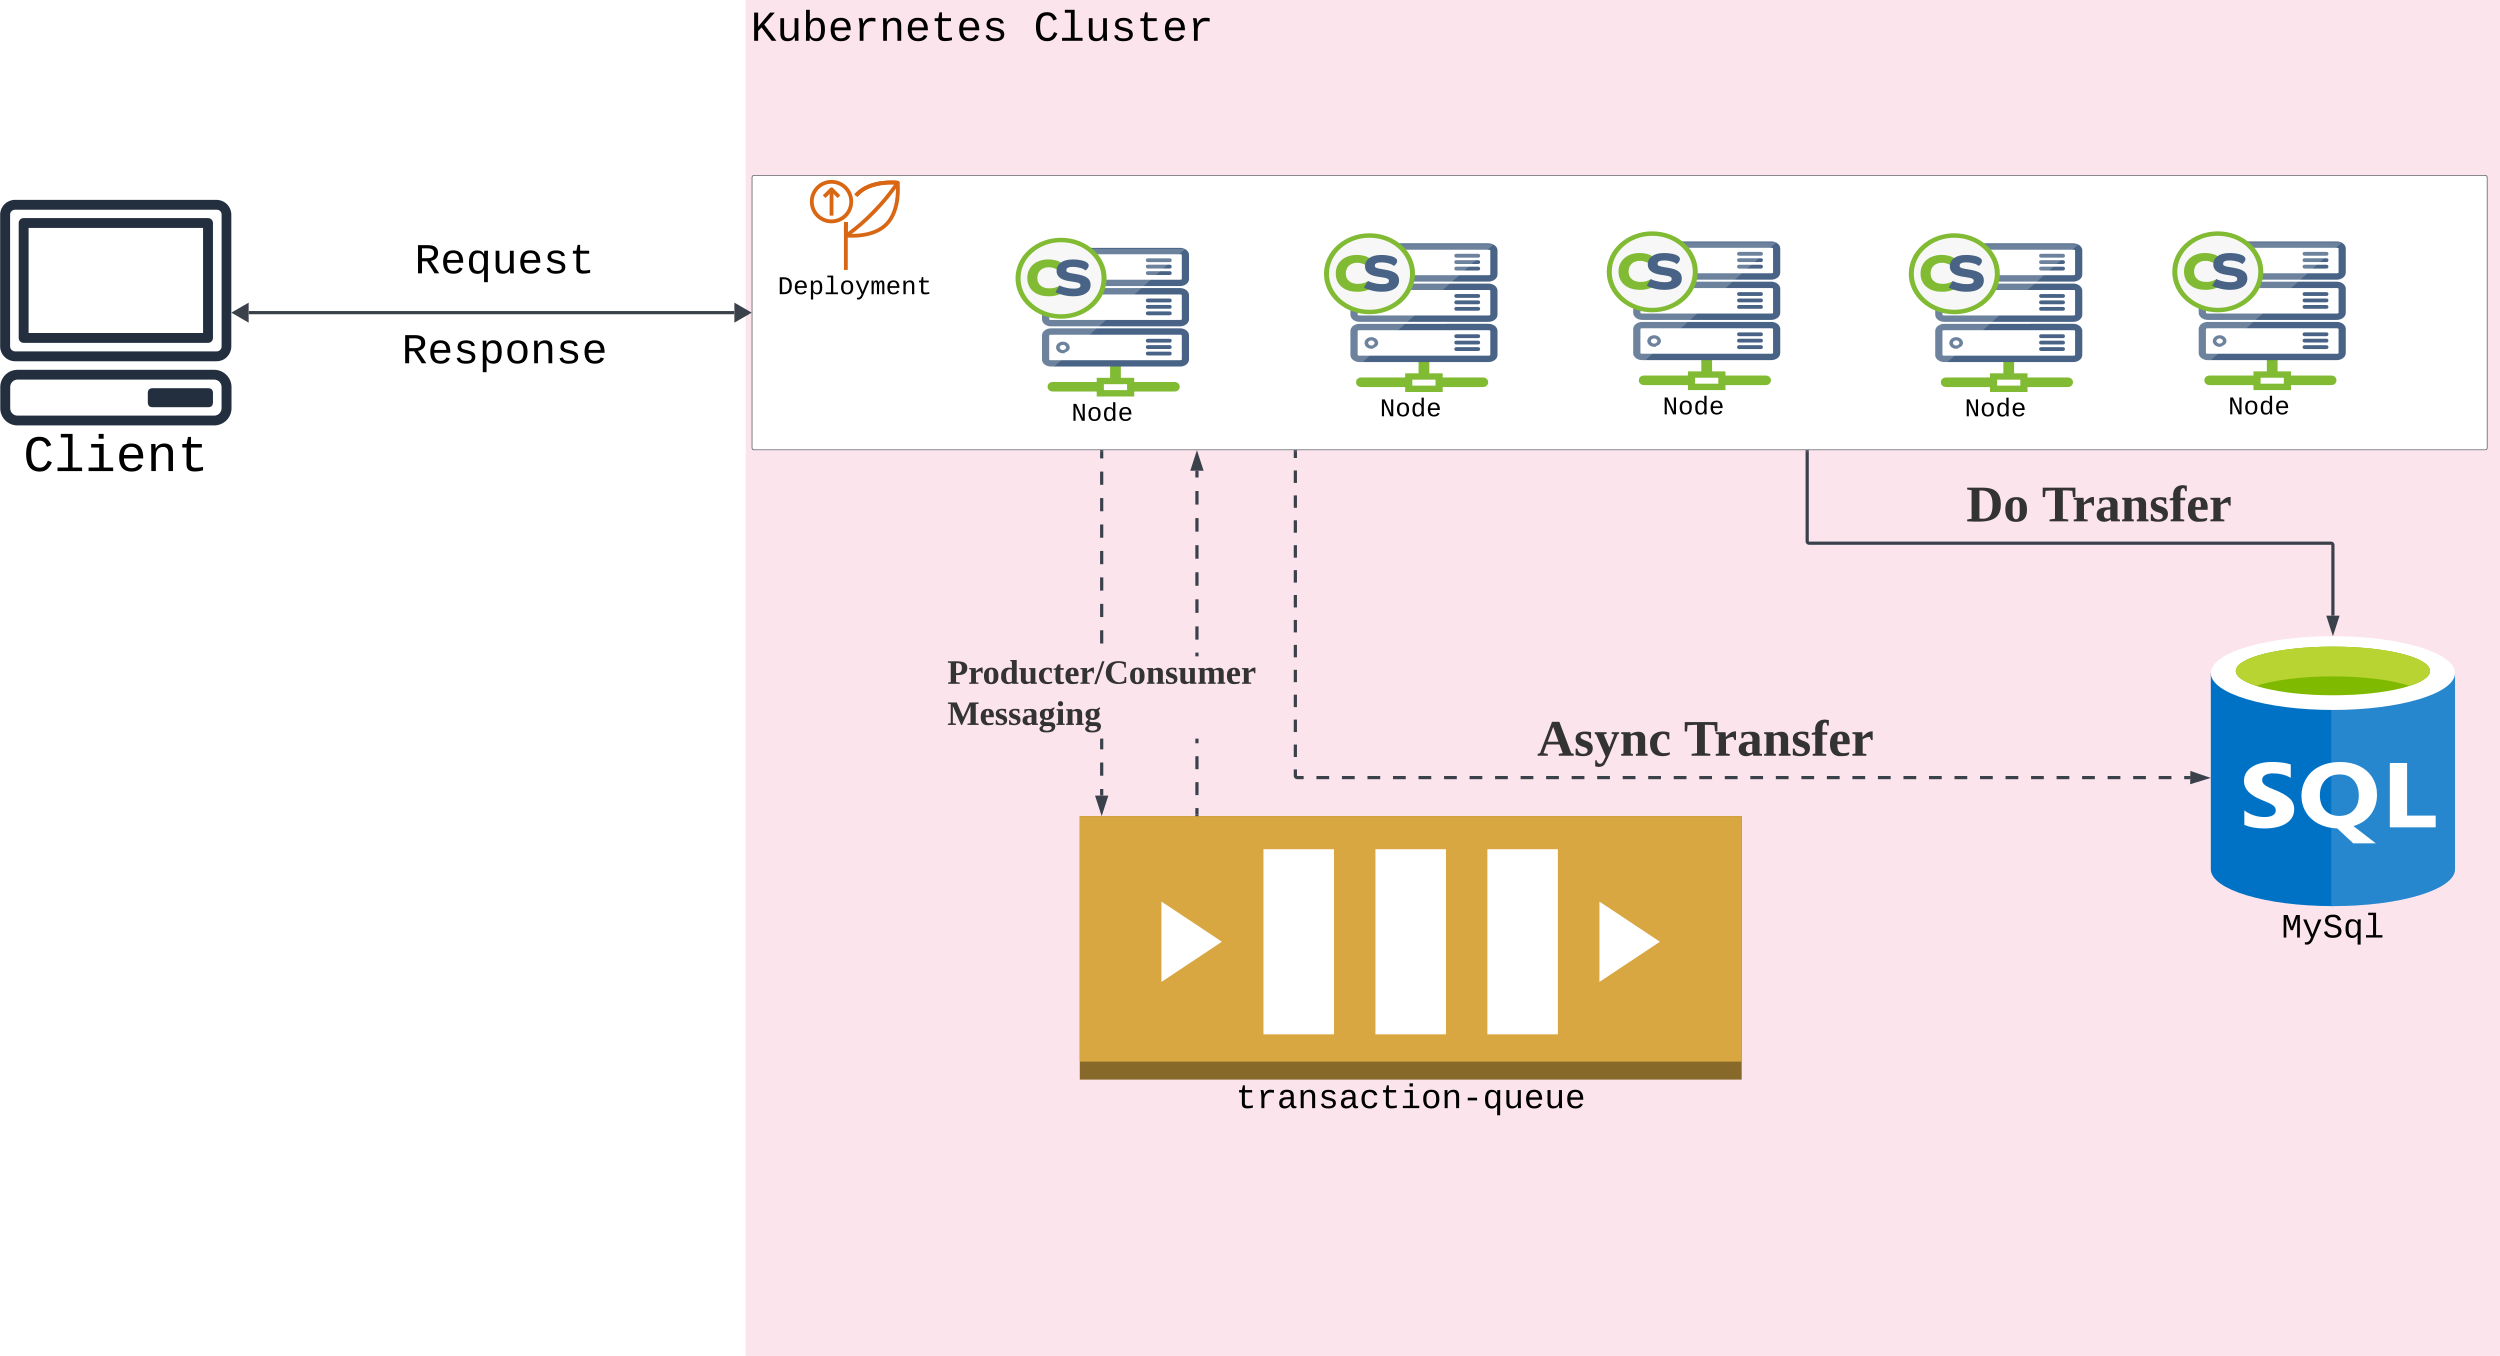 <svg xmlns="http://www.w3.org/2000/svg" xmlns:xlink="http://www.w3.org/1999/xlink" xmlns:lucid="lucid" width="7780.5" height="4220"><g transform="translate(5380.5 2520)" lucid:page-tab-id="0_0"><path d="M-5500-3000h8000v5000h-8000z" fill="#fff"/><path d="M-3060-2518a2 2 0 0 1 2-2h5456a2 2 0 0 1 2 2v4216a2 2 0 0 1-2 2h-5456a2 2 0 0 1-2-2z" fill="#fce4ec"/><use xlink:href="#a" transform="matrix(1,0,0,1,-3044,-2504) translate(0 110.938)"/><use xlink:href="#b" transform="matrix(1,0,0,1,-3044,-2504) translate(880.143 110.938)"/><path d="M-2020 20H40v820h-2060V20z" fill="#876929"/><path d="M-2020 20H40v764h-2060z" fill="#d9a741"/><path d="M-1448.35 122.83h219.4v576.13h-219.4V122.83zM-1099.8 122.83h219.4v576.13h-219.4V122.83zM-751.45 122.83h219.4v576.13h-219.4V122.83zM-1765.8 285.93v249.93l188.08-124.97-188.08-124.97zM-402.7 285.93v249.93L-214.6 410.9-402.7 285.92z" fill="#fff"/><use xlink:href="#c" transform="matrix(1,0,0,1,-2020,840) translate(485.911 88.75)"/><path d="M-3040-1968a6 6 0 0 1 6-6h5388a6 6 0 0 1 6 6v842a6 6 0 0 1-6 6h-5388a6 6 0 0 1-6-6z" stroke="#3a414a" stroke-width="2" fill="#fff"/><path d="M-1925.64-1385.63v49.58h33.46v-49.58zM-2103.23-1331.23c-22.6-.27-22.6 30.02 0 29.76h136.03c22.6.26 22.6-30.03 0-29.76zm241.24 0c-11.08-.15 1.24 8.5 1.66 16.1 0 7.4-12.74 13.8-1.65 13.66h136.05c22.6.26 22.6-30.03 0-29.76z" stroke="#000" stroke-opacity="0" stroke-width="2.95" fill="#81ba33"/><path d="M-1967.33-1344.2v58.2h116.82v-58.2zm22.3 19.84h72.2v18.5h-72.2z" stroke="#000" stroke-opacity="0" stroke-width="1.97" fill="#81ba33"/><path d="M-2109.7-1498.16c-14.2 0-27.92 9.04-27.92 22.25v74.48c0 13.2 13.73 22.26 27.9 22.26h401.8c14.2 0 27.92-9.05 27.92-22.26v-74.5c0-13.2-13.73-22.24-27.9-22.24zm0 19.87h401.78c4.58 0 5.5 1.67 5.5 2.4v74.48c0 .72-.92 2.38-5.5 2.38h-401.78c-4.58 0-5.5-1.66-5.5-2.38v-74.5c0-.7.92-2.37 5.5-2.37z" stroke="#000" stroke-opacity="0" stroke-width="1.97" fill="#486385"/><path d="M-2072.57-1456.72c-11.44 0-21.27 8-21.27 18.07s9.83 18.06 21.27 18.06h5.58v-1.98c8.56-2.24 15.7-7.9 15.7-16.08 0-10.07-9.87-18.06-21.27-18.06zm0 9.94c5.32 0 10.13 4.22 10.13 8.13 0 3.9-4.8 8.12-10.13 8.12h-.04c-5.3-.03-10.1-4.22-10.1-8.13 0-3.9 4.8-8.12 10.13-8.12zM-1807.66-1425.58h66.97c4.43 0 6.68 2 6.68 5.95 0 3.96-2.25 5.95-6.67 5.95h-66.96c-4.42 0-6.67-2-6.67-5.95 0-3.96 2.25-5.95 6.67-5.95zM-1807.66-1445.78h66.97c4.43 0 6.68 2 6.68 5.95 0 3.96-2.25 5.95-6.67 5.95h-66.96c-4.42 0-6.67-2-6.67-5.95 0-3.96 2.25-5.95 6.67-5.95zM-1807.66-1465.6h66.97c4.43 0 6.68 1.97 6.68 5.94 0 3.96-2.25 5.95-6.67 5.95h-66.96c-4.42 0-6.67-2-6.67-5.96s2.25-5.95 6.67-5.95z" stroke="#000" stroke-opacity="0" stroke-width=".98" fill="#486385"/><path d="M-2109.7-1623.38c-14.2 0-27.92 9.04-27.92 22.25v74.5c0 13.2 13.73 22.25 27.9 22.25h401.8c14.2 0 27.92-9.05 27.92-22.26v-74.5c0-13.2-13.73-22.24-27.9-22.24zm0 19.87h401.78c4.58 0 5.5 1.65 5.5 2.37v74.5c0 .7-.92 2.37-5.5 2.37h-401.78c-4.58 0-5.5-1.66-5.5-2.38v-74.5c0-.7.92-2.37 5.5-2.37z" stroke="#000" stroke-opacity="0" stroke-width="1.97" fill="#486385"/><path d="M-2072.57-1550.78c-8.38 0-15.7-6.1-15.7-13.1s7.32-13.1 15.7-13.1c8.38 0 15.7 6.1 15.7 13.1s-7.32 13.1-15.7 13.1z" stroke="#486385" stroke-width=".98" fill-opacity="0"/><path d="M-1807.66-1550.8h66.97c4.43 0 6.68 2 6.68 5.95 0 3.96-2.25 5.95-6.67 5.95h-66.96c-4.42 0-6.67-1.98-6.67-5.95 0-3.96 2.25-5.95 6.67-5.95zM-1807.66-1571h66.97c4.43 0 6.68 2 6.68 5.95 0 3.96-2.25 5.95-6.67 5.95h-66.96c-4.42 0-6.67-2-6.67-5.95 0-3.96 2.25-5.95 6.67-5.95zM-1807.66-1590.83h66.97c4.43 0 6.68 1.98 6.68 5.95 0 3.96-2.25 5.95-6.67 5.95h-66.96c-4.42 0-6.67-2-6.67-5.95 0-3.96 2.25-5.95 6.67-5.95z" stroke="#000" stroke-opacity="0" stroke-width=".98" fill="#486385"/><path d="M-2109.7-1748.6c-14.2 0-27.92 9.04-27.92 22.25v74.5c0 13.2 13.73 22.25 27.9 22.25h401.8c14.2 0 27.92-9.05 27.92-22.26v-74.5c0-13.2-13.73-22.24-27.9-22.24h-11zm0 19.87h401.78c4.58 0 5.5 1.67 5.5 2.38v74.5c0 .7-.92 2.38-5.5 2.38h-401.78c-4.58 0-5.5-1.67-5.5-2.38v-74.5c0-.7.92-2.38 5.5-2.38z" stroke="#000" stroke-opacity="0" stroke-width="1.97" fill="#486385"/><path d="M-2072.57-1676c-8.38 0-15.7-6.1-15.7-13.1s7.32-13.1 15.7-13.1c8.38 0 15.7 6.1 15.7 13.1s-7.32 13.1-15.7 13.1z" stroke="#486385" stroke-width=".98" fill-opacity="0"/><path d="M-1807.66-1676.03h66.97c4.43 0 6.68 2 6.68 5.95 0 3.96-2.25 5.95-6.67 5.95h-66.96c-4.42 0-6.67-1.98-6.67-5.95 0-3.96 2.25-5.95 6.67-5.95zM-1807.66-1696.23h66.97c4.43 0 6.68 2 6.68 5.95 0 3.96-2.25 5.95-6.67 5.95h-66.96c-4.42 0-6.67-2-6.67-5.95 0-3.96 2.25-5.95 6.67-5.95zM-1807.66-1716.06h66.97c4.43 0 6.68 2 6.68 5.95s-2.25 5.94-6.67 5.94h-66.96c-4.42 0-6.67-2-6.67-5.95 0-3.97 2.25-5.96 6.67-5.96z" stroke="#000" stroke-opacity="0" stroke-width=".98" fill="#486385"/><path d="M-1692.04-1745.76H-2112.26c-14.27 0-25.87 13.66-25.87 28.8v311.93c0 15.14 11.6 28.43 25.87 28.43h9.82z" stroke="#000" stroke-opacity="0" stroke-width=".98" fill="#fff" fill-opacity=".2"/><path d="M-1943.74-1653.7c0 65.7-59.98 119.04-133.9 119.04-73.9 0-133.87-53.34-133.87-119.05 0-65.73 59.97-119.07 133.87-119.07s133.9 53.34 133.9 119.06z" stroke="#000" stroke-opacity="0" stroke-width="1.38" fill="#f7f7f7"/><path d="M-2072.64-1608.94c-4.76 2.98-9.3 5.04-14.83 6.65-10.2 3.22-19.26 4.48-30 4.36-8.85 0-17.37-1.14-25.34-3.55-8.1-2.4-14.5-5.72-20.93-10.76-6.53-5.16-10.85-10.66-14.28-17.77-3.55-7.1-5.32-15.36-5.32-24.76 0-9.16 1.66-17.3 5.1-24.52 3.42-7.1 8.07-13.18 13.94-18.1 6.3-5.16 12.6-8.6 20.7-11.24 8.63-2.75 16.37-4 25.56-3.9 4.87 0 9.3.23 13.28.8 3.88.58 7.42 1.27 10.4 2.07 4.76 1.27 8.75 2.88 12.95 5.28 2.78 1.72 4.66 3.67 5.88 5.62 1.22 1.95 1.77 4 1.77 6.08 0 2.06-.44 3.9-1.33 5.73-.88 1.84-2 3.44-3.2 4.82-1.22 1.38-2.33 2.52-3.77 3.67-1 .9-1.88 1.48-3.1 2.16-1.55-1.37-2.88-2.52-4.54-3.78-2.1-1.6-4.2-2.75-6.74-3.9-3-1.26-5.64-2.17-8.96-2.97-3.88-.9-7.3-1.26-11.3-1.26-5.3 0-10.06.8-14.27 2.3-4.43 1.6-7.86 3.66-11.18 6.64-3.43 3.2-5.64 6.42-7.3 10.55-1.88 4.7-2.77 9.06-2.66 13.98 0 5.3 1 9.98 2.87 14 1.88 4 4.54 7.33 7.86 10.08 3.65 2.87 7.3 4.82 11.84 6.08 4.65 1.37 9.63 2.06 14.94 2.06 6.65 0 12.4-.7 17.28-2.18 4.76-1.5 8.4-2.98 10.95-4.58l13.4 20.4z" stroke="#000" stroke-opacity="0" stroke-width=".98" fill="#81ba33"/><path d="M-2083.28-1631.86c.65.46 2.3 1.26 4.8 2.4 2.52 1.15 5.68 2.18 9.4 3.33 3.82 1.15 8.3 2.18 13.22 2.98 5.02.92 10.5 1.37 16.28 1.37 4.8 0 8.52-.23 11.47-.8 2.83-.7 5-1.37 6.54-2.3 1.42-.8 2.4-1.94 3.06-3.3.44-1.27.66-2.42.66-3.68.1-2.64-1.1-4.82-3.4-6.3-2.4-1.6-6.65-2.98-13-3.9l-18.23-2.87c-5.03-.8-9.3-1.7-14.2-3.2-4.8-1.38-8.75-3.1-12.8-5.73-4.03-2.53-6.87-5.5-9.17-9.3-2.4-3.88-3.6-8.58-3.6-14.2 0-4.8.98-9.4 3.06-13.64 1.96-4.35 5.13-8.02 9.28-11.23 4.16-3.2 9.4-5.73 15.74-7.56 6.44-1.82 13.87-2.74 22.4-2.74 6.22 0 11.68.34 16.27.92 4.27.45 7.88 1.03 12.03 2.06 3.28.9 6 1.72 8.08 2.52 2.1.92 3.62 1.6 4.6 2.06 1.97 1.15 3.93 2.52 5.8 4.47 1.85 1.83 2.83 4 2.72 6.52 0 1.84-.33 3.56-1.1 5.16-.65 1.72-1.4 2.98-2.5 4.47-1.1 1.5-2.2 2.64-3.4 3.67-.97.8-1.85 1.5-2.94 2.3-1.75-1.5-3.4-2.53-5.35-3.56-2.95-1.6-5.47-2.64-8.63-3.67-3.94-1.16-7.32-1.96-11.47-2.65-4.7-.8-8.85-1.14-13.66-1.14-4.7 0-8.4.35-11.14 1.04-2.74.7-4.7 1.6-6.12 2.52-1.3.92-2.18 2.06-2.6 3.44-.45 1.14-.67 2.3-.67 3.55 0 .92.1 1.83.44 2.64.32.8.98 1.7 2.07 2.5 1.2.8 2.84 1.5 4.92 2.2 2.08.67 4.8 1.36 8.4 1.93l18.9 3.33c6.35 1.14 11.6 2.4 17.6 4.35 5.13 1.85 9.4 3.9 12.78 6.55 3.5 2.52 6 5.5 7.76 9.16 1.75 3.57 2.62 7.92 2.62 12.85 0 11.12-4.7 19.82-13.98 26-9.4 6.32-22.62 9.4-39.55 9.4-7.55 0-14-.45-21.3-1.7-6.13-1.04-11.27-2.3-17.06-4.13-4.37-1.26-7.86-2.53-11.9-4.36-3.06-1.37-4.92-2.3-5.47-2.86z" stroke="#000" stroke-opacity="0" stroke-width=".98" fill="#486385"/><path d="M-2078.3-1780c-78.22 0-141.7 56.44-141.7 126 0 69.54 63.48 126 141.7 126 78.2 0 141.7-56.46 141.7-126-.02-69.56-63.5-126-141.7-126zm0 13.86c69.7 0 126.1 50.15 126.1 112.13s-56.4 112.13-126.1 112.13c-69.72 0-126.1-50.15-126.1-112.14 0-62 56.38-112.14 126.1-112.14z" stroke="#000" stroke-opacity="0" stroke-width="1.38" fill="#81ba33"/><use xlink:href="#d" transform="matrix(1,0,0,1,-2250,-1277) translate(203.984 66.562)"/><path d="M1500-425.25V185.4c0 63.1 170.24 114.6 380 114.6v-725.25h-380z" stroke="#000" stroke-opacity="0" stroke-width="3" fill="#0072c6"/><path d="M1874.8 299.98h5.38c209.56 0 379.82-51.5 379.82-114.58v-610.65h-385.2v725.23z" stroke="#000" stroke-opacity="0" stroke-width="3" fill="#0072c6"/><path d="M1874.8 299.98h5.38c209.56 0 379.82-51.5 379.82-114.58v-610.65h-385.2v725.23z" stroke="#000" stroke-opacity="0" stroke-width="3" fill="#fff" fill-opacity=".15"/><path d="M2260-425.25c0 63.35-170.24 114.76-380 114.76s-380-51.4-380-114.75C1500-488.6 1670.24-540 1880-540s380 51.4 380 114.75" stroke="#000" stroke-opacity="0" stroke-width="3" fill="#fff"/><path d="M2182.3-431.86c0 41.8-135.43 75.72-302.3 75.72-166.9 0-302.33-33.92-302.33-75.72s135.44-75.7 302.32-75.7c166.87 0 302.3 33.9 302.3 75.7" stroke="#000" stroke-opacity="0" stroke-width="3" fill="#7fba00"/><path d="M2118.84-385.58c39.9-12.8 63.5-28.8 63.5-46.23 0-41.85-135.45-75.76-302.33-75.76-166.87 0-302.3 33.9-302.3 75.75 0 17.43 23.57 33.4 63.48 46.22 55.02-17.94 141.48-29.4 238.83-29.4 97.36 0 183.82 11.47 238.84 29.4" stroke="#000" stroke-opacity="0" stroke-width="3" fill="#b8d432"/><path d="M1759.44-1.47c0 19-8.35 33.68-25.06 44.06-16.1 10.38-39.38 15.7-68.02 15.7-25.06 0-45.34-3.8-62.05-11.15V2.33c19.1 13.67 40 20.5 63.26 20.5 11.33 0 19.68-2 25.65-5.56 5.98-3.8 8.96-8.6 8.96-14.94 0-6.08-2.38-11.14-8.35-15.7-5.96-4.56-17.9-10.13-35.8-17.22-36.4-14.43-54.88-33.93-54.88-58.5 0-17.97 7.75-32.4 23.86-43.3 16.1-10.9 37-16.2 63.85-16.2 23.27 0 42.36 2.53 57.87 7.6v41.78c-16.1-9.37-34.6-13.93-54.9-13.93-10.73 0-18.5 1.77-25.05 5.57-5.97 3.3-8.95 8.6-8.95 14.7 0 6.32 2.38 11.4 7.76 15.44 4.77 4.05 14.32 9.1 29.83 14.94 22.07 8.86 38.18 17.98 47.72 27.1 9.55 9.1 14.32 20.26 14.32 33.93zm257.76-45.08c0 23.3-6.56 43.81-19.1 61.03-13.12 17.48-31.02 29.38-54.3 36.47l69.82 53.7h-70.4L1893.7 58.3c-21.5-.76-40.58-5.32-57.88-14.18-16.7-8.62-30.43-20.77-39.38-35.97-9.55-15.2-14.32-32.16-14.32-50.9 0-20.5 5.37-39 15.5-55.2 10.15-16.2 23.88-28.88 42.37-37.48 18.5-8.87 39.37-13.17 62.64-13.17 22.08 0 42.37 4.3 59.67 12.66 17.3 8.6 31.04 20.5 40.58 36.2 9.55 15.46 14.32 33.2 14.32 53.2zm-56.68 2.28c0-20.26-5.37-36.2-16.1-47.86-10.15-11.9-25.07-17.73-43.57-17.73s-33.4 5.83-44.75 17.73c-11.33 11.9-16.7 27.6-16.7 47.1s5.37 35.2 16.1 46.85c11.34 11.65 25.66 17.48 44.16 17.48 18.5 0 33.4-5.58 44.15-16.97 11.35-11.4 16.72-26.84 16.72-46.6zm239.27 99.02h-142.62V-145.3h53.7V18.27h88.9z" stroke="#000" stroke-opacity="0" stroke-width="3" fill="#fff"/><use xlink:href="#e" transform="matrix(1,0,0,1,1470,309) translate(249.974 88.75)"/><path d="M-2728.13-1780.3c-9.57 0-16.2-.55-18.45-.9h-1.4c-2.78-.36-4.87-2.5-5.04-5.16-1.22-12.46-1.4-22.95-.52-35.23v-4.62l.34-3.38 11.84 1.43-.35 3.02v4.1c-.53 9.96-.53 18.5 0 28.46 17.92 1.26 80.24 2.68 116.1-33.97 35.85-36.83 34.3-101.07 33.07-119.2-17.58-1.26-80.25-2.5-115.58 33.97-.88.9-1.75 1.96-2.62 2.85-.53.53-.87.9-1.22 1.42l-9.58-7.47c.53-.7 1.05-1.25 1.57-1.96l2.8-3.02c45.94-46.98 127.4-37.55 130.88-37.2 2.8.37 4.88 2.5 5.23 5.17.52 3.73 9.74 86.82-36.04 133.6-32.37 33.1-83.37 38.1-111.05 38.1z" stroke="#fff" stroke-opacity="0" fill="#d86613"/><path d="M-2745.98-1781.2h-2.08c-2.6-.36-4.68-2.48-5.03-5.32-1.37-15.04-1.37-27.8 0-43.02l11.98 1.24c-1.04 10.8-1.22 20-.87 30.8 28.62-21.4 51.5-41.42 76.47-67.27 26-26.55 46.3-50.8 67.96-81.26-22.7-.88-78.02.7-110.44 34.35-1.57 1.42-2.78 2.65-4 4.25l-9.53-7.6c1.56-1.96 2.95-3.38 4.68-5.15 45.77-46.9 127.26-37.35 130.72-37 2.26.18 3.82 1.42 4.86 3.37v-.02c.86 2.13.7 4.25-.52 6.02-23.57 34.53-46.1 61.8-75.24 91.53-27.74 28.5-53.4 50.63-85.64 74-1.04.7-2.08 1.07-3.3 1.07z" stroke="#fff" stroke-opacity="0" fill="#d86613"/><path d="M-2753.98-1797.43h11.9V-1680h-11.9v-117.43zM-2792.7-1824.98c-37.14 0-67.3-30.1-67.3-67.5 0-37.28 30.02-67.52 67.3-67.52 37.17 0 67.32 30.1 67.32 67.5 0 37.28-30.15 67.52-67.3 67.52zm0-123.27c-30.68.13-55.45 24.98-55.45 55.76.13 30.66 24.9 55.5 55.46 55.5 30.7 0 55.48-24.97 55.48-55.63-.14-30.64-24.9-55.5-55.47-55.62z" stroke="#fff" stroke-opacity="0" fill="#d86613"/><path d="M-2798.57-1928.33h11.9v79.43h-11.9v-79.43z" stroke="#fff" stroke-opacity="0" fill="#d86613"/><path d="M-2773.83-1903.64l-18.77-18.84-18.83 18.84-8.43-8.4 23-23.1c2.35-2.3 6.05-2.3 8.4 0l23 23.1z" stroke="#fff" stroke-opacity="0" fill="#d86613"/><path d="M-2747.97-1781.2c-2.8-.36-4.88-2.5-5.05-5.16l-.52-39.86.34-3.38 31.68-85.4c.53-.7 1.05-1.25 1.57-1.96l2.8-3.02c45.94-46.98 127.4-37.55 130.88-37.2 2.8.37 4.88 2.5 5.23 5.17.52 3.73 9.74 86.82-36.04 133.6-32.37 33.1-83.37 38.1-111.05 38.1z" stroke="#fff" stroke-opacity="0" stroke-width=".5" fill="#fff" fill-opacity="0"/><use xlink:href="#f" transform="matrix(1,0,0,1,-2890,-1671) translate(-70.039 66.562)"/><path d="M-965.64-1399.63v49.58h33.46v-49.58zM-1143.23-1345.23c-22.6-.27-22.6 30.02 0 29.76h136.03c22.6.26 22.6-30.03 0-29.76zm241.24 0c-11.08-.15 1.25 8.5 1.66 16.1 0 7.4-12.74 13.8-1.65 13.66h136.05c22.6.26 22.6-30.03 0-29.76z" stroke="#000" stroke-opacity="0" stroke-width="2.95" fill="#81ba33"/><path d="M-1007.33-1358.2v58.2h116.82v-58.2zm22.3 19.84h72.2v18.5h-72.2z" stroke="#000" stroke-opacity="0" stroke-width="1.97" fill="#81ba33"/><path d="M-1149.7-1512.16c-14.2 0-27.92 9.04-27.92 22.25v74.48c0 13.2 13.73 22.26 27.9 22.26h401.8c14.2 0 27.92-9.05 27.92-22.26v-74.5c0-13.2-13.73-22.24-27.9-22.24zm0 19.87h401.8c4.56 0 5.48 1.67 5.48 2.4v74.48c0 .72-.92 2.38-5.5 2.38h-401.78c-4.58 0-5.5-1.66-5.5-2.38v-74.5c0-.7.92-2.37 5.5-2.37z" stroke="#000" stroke-opacity="0" stroke-width="1.97" fill="#486385"/><path d="M-1112.57-1470.72c-11.44 0-21.27 8-21.27 18.07s9.83 18.06 21.27 18.06h5.58v-1.98c8.56-2.24 15.7-7.9 15.7-16.08 0-10.07-9.87-18.06-21.27-18.06zm0 9.94c5.32 0 10.13 4.22 10.13 8.13 0 3.9-4.8 8.12-10.13 8.12h-.04c-5.3-.03-10.1-4.22-10.1-8.13 0-3.9 4.82-8.12 10.13-8.12zM-847.66-1439.58h66.97c4.43 0 6.68 2 6.68 5.95 0 3.96-2.25 5.95-6.67 5.95h-66.96c-4.42 0-6.67-2-6.67-5.95 0-3.96 2.25-5.95 6.67-5.95zM-847.66-1459.78h66.97c4.43 0 6.68 2 6.68 5.95 0 3.96-2.25 5.95-6.67 5.95h-66.96c-4.42 0-6.67-2-6.67-5.95 0-3.96 2.25-5.95 6.67-5.95zM-847.66-1479.6h66.97c4.43 0 6.68 1.97 6.68 5.94 0 3.96-2.25 5.95-6.67 5.95h-66.96c-4.42 0-6.67-2-6.67-5.96s2.25-5.95 6.67-5.95z" stroke="#000" stroke-opacity="0" stroke-width=".98" fill="#486385"/><path d="M-1149.7-1637.38c-14.2 0-27.92 9.04-27.92 22.25v74.5c0 13.2 13.73 22.25 27.9 22.25h401.8c14.2 0 27.92-9.05 27.92-22.26v-74.5c0-13.2-13.73-22.24-27.9-22.24zm0 19.87h401.8c4.56 0 5.48 1.65 5.48 2.37v74.5c0 .7-.92 2.37-5.5 2.37h-401.78c-4.58 0-5.5-1.66-5.5-2.38v-74.5c0-.7.92-2.37 5.5-2.37z" stroke="#000" stroke-opacity="0" stroke-width="1.97" fill="#486385"/><path d="M-1112.57-1564.78c-8.38 0-15.7-6.1-15.7-13.1s7.32-13.1 15.7-13.1c8.38 0 15.7 6.1 15.7 13.1s-7.32 13.1-15.7 13.1z" stroke="#486385" stroke-width=".98" fill-opacity="0"/><path d="M-847.66-1564.8h66.97c4.43 0 6.68 2 6.68 5.95 0 3.96-2.25 5.95-6.67 5.95h-66.96c-4.42 0-6.67-1.98-6.67-5.95 0-3.96 2.25-5.95 6.67-5.95zM-847.66-1585h66.97c4.43 0 6.68 2 6.68 5.95 0 3.96-2.25 5.95-6.67 5.95h-66.96c-4.42 0-6.67-2-6.67-5.95 0-3.96 2.25-5.95 6.67-5.95zM-847.66-1604.83h66.97c4.43 0 6.68 1.98 6.68 5.95 0 3.96-2.25 5.95-6.67 5.95h-66.96c-4.42 0-6.67-2-6.67-5.95 0-3.96 2.25-5.95 6.67-5.95z" stroke="#000" stroke-opacity="0" stroke-width=".98" fill="#486385"/><path d="M-1149.7-1762.6c-14.2 0-27.92 9.04-27.92 22.25v74.5c0 13.2 13.73 22.25 27.9 22.25h401.8c14.2 0 27.92-9.05 27.92-22.26v-74.5c0-13.2-13.73-22.24-27.9-22.24h-11zm0 19.87h401.8c4.56 0 5.48 1.67 5.48 2.38v74.5c0 .7-.92 2.38-5.5 2.38h-401.78c-4.58 0-5.5-1.67-5.5-2.38v-74.5c0-.7.92-2.38 5.5-2.38z" stroke="#000" stroke-opacity="0" stroke-width="1.97" fill="#486385"/><path d="M-1112.57-1690c-8.38 0-15.7-6.1-15.7-13.1s7.32-13.1 15.7-13.1c8.38 0 15.7 6.1 15.7 13.1s-7.32 13.1-15.7 13.1z" stroke="#486385" stroke-width=".98" fill-opacity="0"/><path d="M-847.66-1690.03h66.97c4.43 0 6.68 2 6.68 5.95 0 3.96-2.25 5.95-6.67 5.95h-66.96c-4.42 0-6.67-1.98-6.67-5.95 0-3.96 2.25-5.95 6.67-5.95zM-847.66-1710.23h66.97c4.43 0 6.68 2 6.68 5.95 0 3.96-2.25 5.95-6.67 5.95h-66.96c-4.42 0-6.67-2-6.67-5.95 0-3.96 2.25-5.95 6.67-5.95zM-847.66-1730.06h66.97c4.43 0 6.68 2 6.68 5.95s-2.25 5.94-6.67 5.94h-66.96c-4.42 0-6.67-2-6.67-5.95 0-3.97 2.25-5.96 6.67-5.96z" stroke="#000" stroke-opacity="0" stroke-width=".98" fill="#486385"/><path d="M-732.04-1759.76H-1152.26c-14.27 0-25.87 13.66-25.87 28.8v311.93c0 15.14 11.6 28.43 25.87 28.43h9.82z" stroke="#000" stroke-opacity="0" stroke-width=".98" fill="#fff" fill-opacity=".2"/><path d="M-983.74-1667.7c0 65.7-59.98 119.04-133.9 119.04-73.9 0-133.87-53.34-133.87-119.05 0-65.73 59.97-119.07 133.87-119.07s133.9 53.34 133.9 119.06z" stroke="#000" stroke-opacity="0" stroke-width="1.38" fill="#f7f7f7"/><path d="M-1112.64-1622.94c-4.76 2.98-9.3 5.04-14.83 6.65-10.2 3.22-19.26 4.48-30 4.36-8.85 0-17.37-1.14-25.34-3.55-8.1-2.4-14.5-5.72-20.93-10.76-6.53-5.16-10.85-10.66-14.28-17.77-3.55-7.1-5.32-15.36-5.32-24.76 0-9.16 1.66-17.3 5.1-24.52 3.42-7.1 8.07-13.18 13.94-18.1 6.3-5.16 12.6-8.6 20.7-11.24 8.63-2.75 16.37-4 25.56-3.9 4.87 0 9.3.23 13.28.8 3.88.58 7.42 1.27 10.4 2.07 4.76 1.27 8.75 2.88 12.95 5.28 2.78 1.72 4.66 3.67 5.88 5.62 1.22 1.95 1.77 4 1.77 6.08 0 2.06-.44 3.9-1.33 5.73-.88 1.84-2 3.44-3.2 4.82-1.23 1.38-2.33 2.52-3.77 3.67-1 .9-1.88 1.48-3.1 2.16-1.55-1.37-2.88-2.52-4.54-3.78-2.1-1.6-4.2-2.75-6.74-3.9-3-1.26-5.64-2.17-8.96-2.97-3.88-.9-7.3-1.26-11.3-1.26-5.3 0-10.06.8-14.27 2.3-4.43 1.6-7.86 3.66-11.18 6.64-3.43 3.2-5.64 6.42-7.3 10.55-1.88 4.7-2.77 9.06-2.66 13.98 0 5.3 1 9.98 2.87 14 1.88 4 4.54 7.33 7.86 10.08 3.65 2.87 7.3 4.82 11.84 6.08 4.65 1.37 9.63 2.06 14.94 2.06 6.65 0 12.4-.7 17.28-2.18 4.75-1.5 8.4-2.98 10.95-4.58l13.4 20.4z" stroke="#000" stroke-opacity="0" stroke-width=".98" fill="#81ba33"/><path d="M-1123.28-1645.86c.65.46 2.3 1.26 4.8 2.4 2.52 1.15 5.68 2.18 9.4 3.33 3.82 1.15 8.3 2.18 13.22 2.98 5.02.92 10.5 1.37 16.28 1.37 4.8 0 8.52-.23 11.47-.8 2.83-.7 5-1.37 6.54-2.3 1.42-.8 2.4-1.94 3.06-3.3.44-1.27.66-2.42.66-3.68.1-2.64-1.1-4.82-3.4-6.3-2.4-1.6-6.65-2.98-13-3.9l-18.23-2.87c-5.03-.8-9.3-1.7-14.2-3.2-4.8-1.38-8.75-3.1-12.8-5.73-4.03-2.53-6.87-5.5-9.17-9.3-2.4-3.88-3.6-8.58-3.6-14.2 0-4.8.98-9.4 3.06-13.64 1.96-4.35 5.13-8.02 9.28-11.23 4.16-3.2 9.4-5.73 15.74-7.56 6.44-1.82 13.87-2.74 22.4-2.74 6.22 0 11.68.34 16.27.92 4.27.45 7.88 1.03 12.03 2.06 3.28.9 6 1.72 8.08 2.52 2.1.92 3.62 1.6 4.6 2.06 1.97 1.15 3.93 2.52 5.8 4.47 1.85 1.83 2.83 4 2.72 6.52 0 1.84-.33 3.56-1.1 5.16-.65 1.72-1.4 2.98-2.5 4.47-1.1 1.5-2.2 2.64-3.4 3.67-.97.8-1.85 1.5-2.94 2.3-1.75-1.5-3.4-2.53-5.35-3.56-2.95-1.6-5.47-2.64-8.63-3.67-3.94-1.16-7.32-1.96-11.47-2.65-4.7-.8-8.85-1.14-13.66-1.14-4.7 0-8.4.35-11.14 1.04-2.74.7-4.7 1.6-6.12 2.52-1.3.92-2.18 2.06-2.6 3.44-.45 1.14-.67 2.3-.67 3.55 0 .92.1 1.83.44 2.64.33.8.98 1.7 2.07 2.5 1.2.8 2.84 1.5 4.92 2.2 2.08.67 4.8 1.36 8.4 1.93l18.9 3.33c6.35 1.14 11.6 2.4 17.6 4.35 5.13 1.85 9.4 3.9 12.78 6.55 3.5 2.52 6 5.5 7.76 9.16 1.75 3.57 2.62 7.92 2.62 12.85 0 11.12-4.7 19.82-13.98 26-9.4 6.32-22.62 9.4-39.55 9.4-7.55 0-14-.45-21.3-1.7-6.13-1.04-11.27-2.3-17.06-4.13-4.37-1.26-7.86-2.53-11.9-4.36-3.06-1.37-4.92-2.3-5.47-2.86z" stroke="#000" stroke-opacity="0" stroke-width=".98" fill="#486385"/><path d="M-1118.3-1794c-78.22 0-141.7 56.44-141.7 126 0 69.54 63.48 126 141.7 126 78.2 0 141.68-56.46 141.68-126 0-69.56-63.47-126-141.7-126zm0 13.86c69.7 0 126.1 50.15 126.1 112.13s-56.4 112.13-126.1 112.13c-69.72 0-126.1-50.15-126.1-112.14 0-62 56.38-112.14 126.1-112.14z" stroke="#000" stroke-opacity="0" stroke-width="1.38" fill="#81ba33"/><use xlink:href="#d" transform="matrix(1,0,0,1,-1290,-1291) translate(203.984 66.562)"/><path d="M-85.64-1405.63v49.58h33.46v-49.58zM-263.23-1351.23c-22.6-.27-22.6 30.02 0 29.76h136.03c22.6.26 22.6-30.03 0-29.76zm241.24 0c-11.08-.15 1.25 8.5 1.66 16.1 0 7.4-12.74 13.8-1.65 13.66h136.05c22.6.26 22.6-30.03 0-29.76z" stroke="#000" stroke-opacity="0" stroke-width="2.95" fill="#81ba33"/><path d="M-127.33-1364.2v58.2H-10.5v-58.2zm22.3 19.84h72.2v18.5h-72.2z" stroke="#000" stroke-opacity="0" stroke-width="1.97" fill="#81ba33"/><path d="M-269.7-1518.16c-14.2 0-27.92 9.04-27.92 22.25v74.48c0 13.2 13.73 22.26 27.92 22.26h401.78c14.2 0 27.92-9.05 27.92-22.26v-74.5c0-13.2-13.73-22.24-27.9-22.24zm0 19.87h401.78c4.58 0 5.5 1.67 5.5 2.4v74.48c0 .72-.92 2.38-5.5 2.38H-269.7c-4.58 0-5.5-1.66-5.5-2.38v-74.5c0-.7.92-2.37 5.5-2.37z" stroke="#000" stroke-opacity="0" stroke-width="1.97" fill="#486385"/><path d="M-232.57-1476.72c-11.44 0-21.27 8-21.27 18.07s9.83 18.06 21.27 18.06h5.57v-1.98c8.56-2.24 15.7-7.9 15.7-16.08 0-10.07-9.87-18.06-21.27-18.06zm0 9.94c5.32 0 10.13 4.22 10.13 8.13 0 3.9-4.8 8.12-10.13 8.12h-.04c-5.28-.03-10.1-4.22-10.1-8.13 0-3.9 4.8-8.12 10.13-8.12zM32.34-1445.58H99.3c4.43 0 6.68 2 6.68 5.95 0 3.96-2.25 5.95-6.67 5.95H32.35c-4.42 0-6.67-2-6.67-5.95 0-3.96 2.25-5.95 6.67-5.95zM32.34-1465.78H99.3c4.43 0 6.68 2 6.68 5.95 0 3.96-2.25 5.95-6.67 5.95H32.35c-4.42 0-6.67-2-6.67-5.95 0-3.96 2.25-5.95 6.67-5.95zM32.34-1485.6H99.3c4.43 0 6.68 1.97 6.68 5.94 0 3.96-2.25 5.95-6.67 5.95H32.35c-4.42 0-6.67-2-6.67-5.96s2.25-5.95 6.67-5.95z" stroke="#000" stroke-opacity="0" stroke-width=".98" fill="#486385"/><path d="M-269.7-1643.38c-14.2 0-27.92 9.04-27.92 22.25v74.5c0 13.2 13.73 22.25 27.92 22.25h401.78c14.2 0 27.92-9.05 27.92-22.26v-74.5c0-13.2-13.73-22.24-27.9-22.24zm0 19.87h401.78c4.58 0 5.5 1.65 5.5 2.37v74.5c0 .7-.92 2.37-5.5 2.37H-269.7c-4.58 0-5.5-1.66-5.5-2.38v-74.5c0-.7.92-2.37 5.5-2.37z" stroke="#000" stroke-opacity="0" stroke-width="1.97" fill="#486385"/><path d="M-232.57-1570.78c-8.38 0-15.7-6.1-15.7-13.1s7.32-13.1 15.7-13.1c8.38 0 15.7 6.1 15.7 13.1s-7.32 13.1-15.7 13.1z" stroke="#486385" stroke-width=".98" fill-opacity="0"/><path d="M32.34-1570.8H99.3c4.43 0 6.68 2 6.68 5.95 0 3.96-2.25 5.95-6.67 5.95H32.35c-4.42 0-6.67-1.98-6.67-5.95 0-3.96 2.25-5.95 6.67-5.95zM32.34-1591H99.3c4.43 0 6.68 2 6.68 5.95 0 3.96-2.25 5.95-6.67 5.95H32.35c-4.42 0-6.67-2-6.67-5.95 0-3.96 2.25-5.95 6.67-5.95zM32.34-1610.83H99.3c4.43 0 6.68 1.98 6.68 5.95 0 3.96-2.25 5.95-6.67 5.95H32.35c-4.42 0-6.67-2-6.67-5.95 0-3.96 2.25-5.95 6.67-5.95z" stroke="#000" stroke-opacity="0" stroke-width=".98" fill="#486385"/><path d="M-269.7-1768.6c-14.2 0-27.92 9.04-27.92 22.25v74.5c0 13.2 13.73 22.25 27.92 22.25h401.78c14.2 0 27.92-9.05 27.92-22.26v-74.5c0-13.2-13.73-22.24-27.9-22.24h-11zm0 19.87h401.78c4.58 0 5.5 1.67 5.5 2.38v74.5c0 .7-.92 2.38-5.5 2.38H-269.7c-4.58 0-5.5-1.67-5.5-2.38v-74.5c0-.7.92-2.38 5.5-2.38z" stroke="#000" stroke-opacity="0" stroke-width="1.97" fill="#486385"/><path d="M-232.57-1696c-8.38 0-15.7-6.1-15.7-13.1s7.32-13.1 15.7-13.1c8.38 0 15.7 6.1 15.7 13.1s-7.32 13.1-15.7 13.1z" stroke="#486385" stroke-width=".98" fill-opacity="0"/><path d="M32.34-1696.03H99.3c4.43 0 6.68 2 6.68 5.95 0 3.96-2.25 5.95-6.67 5.95H32.35c-4.42 0-6.67-1.98-6.67-5.95 0-3.96 2.25-5.95 6.67-5.95zM32.34-1716.23H99.3c4.43 0 6.68 2 6.68 5.95 0 3.96-2.25 5.95-6.67 5.95H32.35c-4.42 0-6.67-2-6.67-5.95 0-3.96 2.25-5.95 6.67-5.95zM32.34-1736.06H99.3c4.43 0 6.68 2 6.68 5.95s-2.25 5.94-6.67 5.94H32.35c-4.42 0-6.67-2-6.67-5.95 0-3.97 2.25-5.96 6.67-5.96z" stroke="#000" stroke-opacity="0" stroke-width=".98" fill="#486385"/><path d="M147.96-1765.76H-272.26c-14.27 0-25.87 13.66-25.87 28.8v311.93c0 15.14 11.6 28.43 25.87 28.43h9.82z" stroke="#000" stroke-opacity="0" stroke-width=".98" fill="#fff" fill-opacity=".2"/><path d="M-103.74-1673.7c0 65.7-59.98 119.04-133.9 119.04-73.9 0-133.87-53.34-133.87-119.05 0-65.73 59.97-119.07 133.87-119.07s133.9 53.34 133.9 119.06z" stroke="#000" stroke-opacity="0" stroke-width="1.38" fill="#f7f7f7"/><path d="M-232.64-1628.94c-4.76 2.98-9.3 5.04-14.83 6.65-10.2 3.22-19.26 4.48-30 4.36-8.85 0-17.37-1.14-25.34-3.55-8.1-2.4-14.5-5.72-20.93-10.76-6.53-5.16-10.85-10.66-14.28-17.77-3.55-7.1-5.32-15.36-5.32-24.76 0-9.16 1.66-17.3 5.1-24.52 3.42-7.1 8.07-13.18 13.94-18.1 6.3-5.16 12.6-8.6 20.7-11.24 8.63-2.75 16.37-4 25.56-3.9 4.87 0 9.3.23 13.28.8 3.88.58 7.42 1.27 10.4 2.07 4.76 1.27 8.75 2.88 12.95 5.28 2.78 1.72 4.66 3.67 5.88 5.62 1.22 1.95 1.77 4 1.77 6.08 0 2.06-.44 3.9-1.33 5.73-.88 1.84-2 3.44-3.2 4.82-1.22 1.38-2.33 2.52-3.77 3.67-1 .9-1.88 1.48-3.1 2.16-1.55-1.37-2.88-2.52-4.54-3.78-2.1-1.6-4.2-2.75-6.74-3.9-3-1.26-5.64-2.17-8.96-2.97-3.88-.9-7.3-1.26-11.3-1.26-5.3 0-10.06.8-14.27 2.3-4.43 1.6-7.86 3.66-11.18 6.64-3.43 3.2-5.64 6.42-7.3 10.55-1.88 4.7-2.77 9.06-2.66 13.98 0 5.3 1 9.98 2.87 14 1.88 4 4.54 7.33 7.86 10.08 3.65 2.87 7.3 4.82 11.84 6.08 4.65 1.37 9.63 2.06 14.94 2.06 6.65 0 12.4-.7 17.28-2.18 4.75-1.5 8.4-2.98 10.95-4.58l13.4 20.4z" stroke="#000" stroke-opacity="0" stroke-width=".98" fill="#81ba33"/><path d="M-243.28-1651.86c.65.46 2.3 1.26 4.8 2.4 2.52 1.15 5.7 2.18 9.4 3.33 3.82 1.15 8.3 2.18 13.22 2.98 5.02.92 10.5 1.37 16.28 1.37 4.8 0 8.52-.23 11.47-.8 2.83-.7 5-1.37 6.54-2.3 1.42-.8 2.4-1.94 3.06-3.3.44-1.27.66-2.42.66-3.68.1-2.64-1.1-4.82-3.4-6.3-2.4-1.6-6.65-2.98-13-3.9l-18.23-2.87c-5.03-.8-9.3-1.7-14.2-3.2-4.8-1.38-8.75-3.1-12.8-5.73-4.03-2.53-6.87-5.5-9.17-9.3-2.4-3.88-3.6-8.58-3.6-14.2 0-4.8.98-9.4 3.06-13.64 1.96-4.35 5.13-8.02 9.28-11.23 4.16-3.2 9.4-5.73 15.74-7.56 6.44-1.82 13.87-2.74 22.4-2.74 6.22 0 11.68.34 16.27.92 4.27.45 7.88 1.03 12.03 2.06 3.28.9 6 1.72 8.08 2.52 2.1.92 3.62 1.6 4.6 2.06 1.97 1.15 3.93 2.52 5.8 4.47 1.85 1.83 2.83 4 2.72 6.52 0 1.84-.33 3.56-1.1 5.16-.65 1.72-1.4 2.98-2.5 4.47-1.1 1.5-2.2 2.64-3.4 3.67-.97.8-1.85 1.5-2.94 2.3-1.75-1.5-3.4-2.53-5.35-3.56-2.95-1.6-5.47-2.64-8.63-3.67-3.94-1.16-7.32-1.96-11.48-2.65-4.7-.8-8.84-1.14-13.65-1.14-4.7 0-8.4.35-11.14 1.04-2.74.7-4.7 1.6-6.12 2.52-1.3.92-2.18 2.06-2.6 3.44-.45 1.14-.67 2.3-.67 3.55 0 .92.1 1.83.44 2.64.33.8.98 1.7 2.07 2.5 1.2.8 2.84 1.5 4.92 2.2 2.07.67 4.8 1.36 8.4 1.93l18.9 3.33c6.35 1.14 11.6 2.4 17.6 4.35 5.13 1.85 9.4 3.9 12.78 6.55 3.5 2.52 6 5.5 7.76 9.16 1.75 3.57 2.62 7.92 2.62 12.85 0 11.12-4.7 19.82-13.98 26-9.4 6.32-22.62 9.4-39.55 9.4-7.55 0-14-.45-21.3-1.7-6.13-1.04-11.27-2.3-17.06-4.13-4.37-1.26-7.86-2.53-11.9-4.36-3.06-1.37-4.92-2.3-5.47-2.86z" stroke="#000" stroke-opacity="0" stroke-width=".98" fill="#486385"/><path d="M-238.3-1800c-78.22 0-141.7 56.44-141.7 126 0 69.54 63.48 126 141.7 126 78.2 0 141.7-56.46 141.7-126-.02-69.56-63.5-126-141.7-126zm0 13.86c69.7 0 126.1 50.15 126.1 112.13s-56.4 112.13-126.1 112.13c-69.72 0-126.1-50.15-126.1-112.14 0-62 56.38-112.14 126.1-112.14z" stroke="#000" stroke-opacity="0" stroke-width="1.38" fill="#81ba33"/><use xlink:href="#d" transform="matrix(1,0,0,1,-410,-1297) translate(203.984 66.562)"/><path d="M854.36-1399.63v49.58h33.46v-49.58zM676.77-1345.23c-22.6-.27-22.6 30.02 0 29.76H812.8c22.6.26 22.6-30.03 0-29.76zm241.24 0c-11.08-.15 1.25 8.5 1.66 16.1 0 7.4-12.74 13.8-1.65 13.66h136.05c22.6.26 22.6-30.03 0-29.76z" stroke="#000" stroke-opacity="0" stroke-width="2.95" fill="#81ba33"/><path d="M812.67-1358.2v58.2H929.5v-58.2zm22.3 19.84h72.2v18.5h-72.2z" stroke="#000" stroke-opacity="0" stroke-width="1.97" fill="#81ba33"/><path d="M670.3-1512.16c-14.2 0-27.92 9.04-27.92 22.25v74.48c0 13.2 13.73 22.26 27.9 22.26h401.8c14.2 0 27.92-9.05 27.92-22.26v-74.5c0-13.2-13.73-22.24-27.9-22.24zm0 19.87h401.8c4.56 0 5.48 1.67 5.48 2.4v74.48c0 .72-.92 2.38-5.5 2.38H670.3c-4.58 0-5.5-1.66-5.5-2.38v-74.5c0-.7.92-2.37 5.5-2.37z" stroke="#000" stroke-opacity="0" stroke-width="1.97" fill="#486385"/><path d="M707.43-1470.72c-11.44 0-21.27 8-21.27 18.07s9.83 18.06 21.27 18.06H713v-1.98c8.56-2.24 15.7-7.9 15.7-16.08 0-10.07-9.87-18.06-21.27-18.06zm0 9.94c5.32 0 10.13 4.22 10.13 8.13 0 3.9-4.8 8.12-10.13 8.12h-.04c-5.28-.03-10.1-4.22-10.1-8.13 0-3.9 4.82-8.12 10.13-8.12zM972.34-1439.58h66.97c4.43 0 6.68 2 6.68 5.95 0 3.96-2.25 5.95-6.67 5.95h-66.96c-4.42 0-6.67-2-6.67-5.95 0-3.96 2.25-5.95 6.67-5.95zM972.34-1459.78h66.97c4.43 0 6.68 2 6.68 5.95 0 3.96-2.25 5.95-6.67 5.95h-66.96c-4.42 0-6.67-2-6.67-5.95 0-3.96 2.25-5.95 6.67-5.95zM972.34-1479.6h66.97c4.43 0 6.68 1.97 6.68 5.94 0 3.96-2.25 5.95-6.67 5.95h-66.96c-4.42 0-6.67-2-6.67-5.96s2.25-5.95 6.67-5.95z" stroke="#000" stroke-opacity="0" stroke-width=".98" fill="#486385"/><path d="M670.3-1637.38c-14.2 0-27.92 9.04-27.92 22.25v74.5c0 13.2 13.73 22.25 27.9 22.25h401.8c14.2 0 27.92-9.05 27.92-22.26v-74.5c0-13.2-13.73-22.24-27.9-22.24zm0 19.87h401.8c4.56 0 5.48 1.65 5.48 2.37v74.5c0 .7-.92 2.37-5.5 2.37H670.3c-4.58 0-5.5-1.66-5.5-2.38v-74.5c0-.7.92-2.37 5.5-2.37z" stroke="#000" stroke-opacity="0" stroke-width="1.97" fill="#486385"/><path d="M707.43-1564.78c-8.38 0-15.7-6.1-15.7-13.1s7.32-13.1 15.7-13.1c8.38 0 15.7 6.1 15.7 13.1s-7.32 13.1-15.7 13.1z" stroke="#486385" stroke-width=".98" fill-opacity="0"/><path d="M972.34-1564.8h66.97c4.43 0 6.68 2 6.68 5.95 0 3.96-2.25 5.95-6.67 5.95h-66.96c-4.42 0-6.67-1.98-6.67-5.95 0-3.96 2.25-5.95 6.67-5.95zM972.34-1585h66.97c4.43 0 6.68 2 6.68 5.95 0 3.96-2.25 5.95-6.67 5.95h-66.96c-4.42 0-6.67-2-6.67-5.95 0-3.96 2.25-5.95 6.67-5.95zM972.34-1604.83h66.97c4.43 0 6.68 1.98 6.68 5.95 0 3.96-2.25 5.95-6.67 5.95h-66.96c-4.42 0-6.67-2-6.67-5.95 0-3.96 2.25-5.95 6.67-5.95z" stroke="#000" stroke-opacity="0" stroke-width=".98" fill="#486385"/><path d="M670.3-1762.6c-14.2 0-27.92 9.04-27.92 22.25v74.5c0 13.2 13.73 22.25 27.9 22.25h401.8c14.2 0 27.92-9.05 27.92-22.26v-74.5c0-13.2-13.73-22.24-27.9-22.24h-11zm0 19.87h401.8c4.56 0 5.48 1.67 5.48 2.38v74.5c0 .7-.92 2.38-5.5 2.38H670.3c-4.58 0-5.5-1.67-5.5-2.38v-74.5c0-.7.92-2.38 5.5-2.38z" stroke="#000" stroke-opacity="0" stroke-width="1.97" fill="#486385"/><path d="M707.43-1690c-8.38 0-15.7-6.1-15.7-13.1s7.32-13.1 15.7-13.1c8.38 0 15.7 6.1 15.7 13.1s-7.32 13.1-15.7 13.1z" stroke="#486385" stroke-width=".98" fill-opacity="0"/><path d="M972.34-1690.03h66.97c4.43 0 6.68 2 6.68 5.95 0 3.96-2.25 5.95-6.67 5.95h-66.96c-4.42 0-6.67-1.98-6.67-5.95 0-3.96 2.25-5.95 6.67-5.95zM972.34-1710.23h66.97c4.43 0 6.68 2 6.68 5.95 0 3.96-2.25 5.95-6.67 5.95h-66.96c-4.42 0-6.67-2-6.67-5.95 0-3.96 2.25-5.95 6.67-5.95zM972.34-1730.06h66.97c4.43 0 6.68 2 6.68 5.95s-2.25 5.94-6.67 5.94h-66.96c-4.42 0-6.67-2-6.67-5.95 0-3.97 2.25-5.96 6.67-5.96z" stroke="#000" stroke-opacity="0" stroke-width=".98" fill="#486385"/><path d="M1087.96-1759.76H667.74c-14.27 0-25.87 13.66-25.87 28.8v311.93c0 15.14 11.6 28.43 25.87 28.43h9.82z" stroke="#000" stroke-opacity="0" stroke-width=".98" fill="#fff" fill-opacity=".2"/><path d="M836.26-1667.7c0 65.7-59.98 119.04-133.9 119.04-73.9 0-133.87-53.34-133.87-119.05 0-65.73 59.97-119.07 133.87-119.07s133.9 53.34 133.9 119.06z" stroke="#000" stroke-opacity="0" stroke-width="1.38" fill="#f7f7f7"/><path d="M707.36-1622.94c-4.76 2.98-9.3 5.04-14.83 6.65-10.2 3.22-19.26 4.48-30 4.36-8.85 0-17.37-1.14-25.34-3.55-8.1-2.4-14.5-5.72-20.93-10.76-6.53-5.16-10.85-10.66-14.28-17.77-3.55-7.1-5.32-15.36-5.32-24.76 0-9.16 1.66-17.3 5.1-24.52 3.42-7.1 8.07-13.18 13.94-18.1 6.3-5.16 12.6-8.6 20.7-11.24 8.63-2.75 16.37-4 25.56-3.9 4.87 0 9.3.23 13.28.8 3.88.58 7.42 1.27 10.4 2.07 4.76 1.27 8.75 2.88 12.95 5.28 2.78 1.72 4.66 3.67 5.88 5.62 1.22 1.95 1.77 4 1.77 6.08 0 2.06-.44 3.9-1.33 5.73-.88 1.84-2 3.44-3.2 4.82-1.23 1.38-2.33 2.52-3.77 3.67-1 .9-1.88 1.48-3.1 2.16-1.55-1.37-2.88-2.52-4.54-3.78-2.1-1.6-4.2-2.75-6.74-3.9-3-1.26-5.64-2.17-8.96-2.97-3.88-.9-7.3-1.26-11.3-1.26-5.3 0-10.06.8-14.27 2.3-4.43 1.6-7.86 3.66-11.18 6.64-3.43 3.2-5.64 6.42-7.3 10.55-1.88 4.7-2.77 9.06-2.66 13.98 0 5.3 1 9.98 2.87 14 1.88 4 4.54 7.33 7.86 10.08 3.65 2.87 7.3 4.82 11.84 6.08 4.65 1.37 9.63 2.06 14.94 2.06 6.65 0 12.4-.7 17.28-2.18 4.75-1.5 8.4-2.98 10.95-4.58l13.4 20.4z" stroke="#000" stroke-opacity="0" stroke-width=".98" fill="#81ba33"/><path d="M696.72-1645.86c.65.46 2.3 1.26 4.8 2.4 2.52 1.15 5.7 2.18 9.4 3.33 3.82 1.15 8.3 2.18 13.22 2.98 5.02.92 10.5 1.37 16.28 1.37 4.8 0 8.52-.23 11.47-.8 2.83-.7 5-1.37 6.54-2.3 1.42-.8 2.4-1.94 3.06-3.3.44-1.27.66-2.42.66-3.68.1-2.64-1.1-4.82-3.4-6.3-2.4-1.6-6.65-2.98-13-3.9l-18.23-2.87c-5.03-.8-9.3-1.7-14.2-3.2-4.8-1.38-8.75-3.1-12.8-5.73-4.03-2.53-6.87-5.5-9.17-9.3-2.4-3.88-3.6-8.58-3.6-14.2 0-4.8.98-9.4 3.06-13.64 1.96-4.35 5.13-8.02 9.28-11.23 4.15-3.2 9.4-5.73 15.74-7.56 6.44-1.82 13.87-2.74 22.4-2.74 6.22 0 11.68.34 16.27.92 4.27.45 7.88 1.03 12.03 2.06 3.27.9 6 1.72 8.08 2.52 2.1.92 3.62 1.6 4.6 2.06 1.97 1.15 3.93 2.52 5.8 4.47 1.85 1.83 2.83 4 2.72 6.52 0 1.84-.33 3.56-1.1 5.16-.65 1.72-1.4 2.98-2.5 4.47-1.1 1.5-2.2 2.64-3.4 3.67-.97.8-1.85 1.5-2.94 2.3-1.75-1.5-3.4-2.53-5.35-3.56-2.95-1.6-5.46-2.64-8.63-3.67-3.94-1.16-7.32-1.96-11.47-2.65-4.7-.8-8.85-1.14-13.66-1.14-4.7 0-8.4.35-11.14 1.04-2.74.7-4.7 1.6-6.12 2.52-1.3.92-2.18 2.06-2.6 3.44-.45 1.14-.67 2.3-.67 3.55 0 .92.1 1.83.44 2.64.32.8.98 1.7 2.07 2.5 1.2.8 2.84 1.5 4.92 2.2 2.08.67 4.8 1.36 8.4 1.93l18.9 3.33c6.35 1.14 11.6 2.4 17.6 4.35 5.13 1.85 9.4 3.9 12.78 6.55 3.5 2.52 6 5.5 7.76 9.16 1.75 3.57 2.62 7.92 2.62 12.85 0 11.12-4.7 19.82-13.98 26-9.4 6.32-22.62 9.4-39.55 9.4-7.55 0-14-.45-21.3-1.7-6.13-1.04-11.27-2.3-17.06-4.13-4.37-1.26-7.86-2.53-11.9-4.36-3.06-1.37-4.92-2.3-5.47-2.86z" stroke="#000" stroke-opacity="0" stroke-width=".98" fill="#486385"/><path d="M701.7-1794c-78.22 0-141.7 56.44-141.7 126 0 69.54 63.48 126 141.7 126 78.2 0 141.68-56.46 141.68-126 0-69.56-63.47-126-141.7-126zm0 13.86c69.7 0 126.1 50.15 126.1 112.13s-56.4 112.13-126.1 112.13c-69.72 0-126.1-50.15-126.1-112.14 0-62 56.38-112.14 126.1-112.14z" stroke="#000" stroke-opacity="0" stroke-width="1.38" fill="#81ba33"/><use xlink:href="#d" transform="matrix(1,0,0,1,530,-1291) translate(203.984 66.562)"/><path d="M1674.36-1405.63v49.58h33.46v-49.58zM1496.77-1351.23c-22.6-.27-22.6 30.02 0 29.76h136.03c22.6.26 22.6-30.03 0-29.76zm241.24 0c-11.08-.15 1.24 8.5 1.66 16.1 0 7.4-12.74 13.8-1.65 13.66h136.05c22.6.26 22.6-30.03 0-29.76z" stroke="#000" stroke-opacity="0" stroke-width="2.95" fill="#81ba33"/><path d="M1632.67-1364.2v58.2h116.82v-58.2zm22.3 19.84h72.2v18.5h-72.2z" stroke="#000" stroke-opacity="0" stroke-width="1.97" fill="#81ba33"/><path d="M1490.3-1518.16c-14.2 0-27.92 9.04-27.92 22.25v74.48c0 13.2 13.73 22.26 27.9 22.26h401.8c14.2 0 27.92-9.05 27.92-22.26v-74.5c0-13.2-13.73-22.24-27.9-22.24zm0 19.87h401.8c4.56 0 5.48 1.67 5.48 2.4v74.48c0 .72-.92 2.38-5.5 2.38H1490.3c-4.58 0-5.5-1.66-5.5-2.38v-74.5c0-.7.92-2.37 5.5-2.37z" stroke="#000" stroke-opacity="0" stroke-width="1.97" fill="#486385"/><path d="M1527.43-1476.72c-11.44 0-21.27 8-21.27 18.07s9.83 18.06 21.27 18.06h5.58v-1.98c8.56-2.24 15.7-7.9 15.7-16.08 0-10.07-9.87-18.06-21.27-18.06zm0 9.94c5.32 0 10.13 4.22 10.13 8.13 0 3.9-4.8 8.12-10.13 8.12h-.04c-5.3-.03-10.1-4.22-10.1-8.13 0-3.9 4.82-8.12 10.13-8.12zM1792.34-1445.58h66.97c4.43 0 6.68 2 6.68 5.95 0 3.96-2.25 5.95-6.67 5.95h-66.96c-4.42 0-6.67-2-6.67-5.95 0-3.96 2.25-5.95 6.67-5.95zM1792.34-1465.78h66.97c4.43 0 6.68 2 6.68 5.95 0 3.96-2.25 5.95-6.67 5.95h-66.96c-4.42 0-6.67-2-6.67-5.95 0-3.96 2.25-5.95 6.67-5.95zM1792.34-1485.6h66.97c4.43 0 6.68 1.97 6.68 5.94 0 3.96-2.25 5.95-6.67 5.95h-66.96c-4.42 0-6.67-2-6.67-5.96s2.25-5.95 6.67-5.95z" stroke="#000" stroke-opacity="0" stroke-width=".98" fill="#486385"/><path d="M1490.3-1643.38c-14.2 0-27.92 9.04-27.92 22.25v74.5c0 13.2 13.73 22.25 27.9 22.25h401.8c14.2 0 27.92-9.05 27.92-22.26v-74.5c0-13.2-13.73-22.24-27.9-22.24zm0 19.87h401.8c4.56 0 5.48 1.65 5.48 2.37v74.5c0 .7-.92 2.37-5.5 2.37H1490.3c-4.58 0-5.5-1.66-5.5-2.38v-74.5c0-.7.92-2.37 5.5-2.37z" stroke="#000" stroke-opacity="0" stroke-width="1.97" fill="#486385"/><path d="M1527.43-1570.78c-8.38 0-15.7-6.1-15.7-13.1s7.32-13.1 15.7-13.1c8.38 0 15.7 6.1 15.7 13.1s-7.32 13.1-15.7 13.1z" stroke="#486385" stroke-width=".98" fill-opacity="0"/><path d="M1792.34-1570.8h66.97c4.43 0 6.68 2 6.68 5.95 0 3.96-2.25 5.95-6.67 5.95h-66.96c-4.42 0-6.67-1.98-6.67-5.95 0-3.96 2.25-5.95 6.67-5.95zM1792.34-1591h66.97c4.43 0 6.68 2 6.68 5.95 0 3.96-2.25 5.95-6.67 5.95h-66.96c-4.42 0-6.67-2-6.67-5.95 0-3.96 2.25-5.95 6.67-5.95zM1792.34-1610.83h66.97c4.43 0 6.68 1.98 6.68 5.95 0 3.96-2.25 5.95-6.67 5.95h-66.96c-4.42 0-6.67-2-6.67-5.95 0-3.96 2.25-5.95 6.67-5.95z" stroke="#000" stroke-opacity="0" stroke-width=".98" fill="#486385"/><path d="M1490.3-1768.6c-14.2 0-27.92 9.04-27.92 22.25v74.5c0 13.2 13.73 22.25 27.9 22.25h401.8c14.2 0 27.92-9.05 27.92-22.26v-74.5c0-13.2-13.73-22.24-27.9-22.24h-11zm0 19.87h401.8c4.56 0 5.48 1.67 5.48 2.38v74.5c0 .7-.92 2.38-5.5 2.38H1490.3c-4.58 0-5.5-1.67-5.5-2.38v-74.5c0-.7.92-2.38 5.5-2.38z" stroke="#000" stroke-opacity="0" stroke-width="1.97" fill="#486385"/><path d="M1527.43-1696c-8.38 0-15.7-6.1-15.7-13.1s7.32-13.1 15.7-13.1c8.38 0 15.7 6.1 15.7 13.1s-7.32 13.1-15.7 13.1z" stroke="#486385" stroke-width=".98" fill-opacity="0"/><path d="M1792.34-1696.03h66.97c4.43 0 6.68 2 6.68 5.95 0 3.96-2.25 5.95-6.67 5.95h-66.96c-4.42 0-6.67-1.98-6.67-5.95 0-3.96 2.25-5.95 6.67-5.95zM1792.34-1716.23h66.97c4.43 0 6.68 2 6.68 5.95 0 3.96-2.25 5.95-6.67 5.95h-66.96c-4.42 0-6.67-2-6.67-5.95 0-3.96 2.25-5.95 6.67-5.95zM1792.34-1736.06h66.97c4.43 0 6.68 2 6.68 5.95s-2.25 5.94-6.67 5.94h-66.96c-4.42 0-6.67-2-6.67-5.95 0-3.97 2.25-5.96 6.67-5.96z" stroke="#000" stroke-opacity="0" stroke-width=".98" fill="#486385"/><path d="M1907.96-1765.76H1487.74c-14.27 0-25.87 13.66-25.87 28.8v311.93c0 15.14 11.6 28.43 25.87 28.43h9.82z" stroke="#000" stroke-opacity="0" stroke-width=".98" fill="#fff" fill-opacity=".2"/><path d="M1656.26-1673.7c0 65.7-59.98 119.04-133.9 119.04-73.9 0-133.87-53.34-133.87-119.05 0-65.73 59.97-119.07 133.87-119.07s133.9 53.34 133.9 119.06z" stroke="#000" stroke-opacity="0" stroke-width="1.38" fill="#f7f7f7"/><path d="M1527.36-1628.94c-4.76 2.98-9.3 5.04-14.83 6.65-10.2 3.22-19.26 4.48-30 4.36-8.85 0-17.37-1.14-25.34-3.55-8.1-2.4-14.5-5.72-20.93-10.76-6.53-5.16-10.85-10.66-14.28-17.77-3.55-7.1-5.32-15.36-5.32-24.76 0-9.16 1.66-17.3 5.1-24.52 3.42-7.1 8.07-13.18 13.94-18.1 6.3-5.16 12.6-8.6 20.7-11.24 8.63-2.75 16.37-4 25.56-3.9 4.87 0 9.3.23 13.28.8 3.88.58 7.42 1.27 10.4 2.07 4.76 1.27 8.75 2.88 12.95 5.28 2.78 1.72 4.66 3.67 5.88 5.62 1.22 1.95 1.77 4 1.77 6.08 0 2.06-.44 3.9-1.33 5.73-.88 1.84-2 3.44-3.2 4.82-1.23 1.38-2.33 2.52-3.77 3.67-1 .9-1.88 1.48-3.1 2.16-1.55-1.37-2.88-2.52-4.54-3.78-2.1-1.6-4.2-2.75-6.74-3.9-3-1.26-5.64-2.17-8.96-2.97-3.88-.9-7.3-1.26-11.3-1.26-5.3 0-10.06.8-14.27 2.3-4.43 1.6-7.86 3.66-11.18 6.64-3.43 3.2-5.64 6.42-7.3 10.55-1.88 4.7-2.77 9.06-2.66 13.98 0 5.3 1 9.98 2.87 14 1.88 4 4.54 7.33 7.86 10.08 3.65 2.87 7.3 4.82 11.84 6.08 4.65 1.37 9.63 2.06 14.94 2.06 6.65 0 12.4-.7 17.28-2.18 4.75-1.5 8.4-2.98 10.95-4.58l13.4 20.4z" stroke="#000" stroke-opacity="0" stroke-width=".98" fill="#81ba33"/><path d="M1516.72-1651.86c.65.46 2.3 1.26 4.8 2.4 2.52 1.15 5.68 2.18 9.4 3.33 3.82 1.15 8.3 2.18 13.22 2.98 5.02.92 10.5 1.37 16.28 1.37 4.8 0 8.52-.23 11.47-.8 2.83-.7 5-1.37 6.54-2.3 1.42-.8 2.4-1.94 3.06-3.3.44-1.27.66-2.42.66-3.68.1-2.64-1.1-4.82-3.4-6.3-2.4-1.6-6.65-2.98-13-3.9l-18.23-2.87c-5.03-.8-9.3-1.7-14.2-3.2-4.8-1.38-8.75-3.1-12.8-5.73-4.03-2.53-6.87-5.5-9.17-9.3-2.4-3.88-3.6-8.58-3.6-14.2 0-4.8.98-9.4 3.06-13.64 1.96-4.35 5.13-8.02 9.28-11.23 4.16-3.2 9.4-5.73 15.74-7.56 6.44-1.82 13.87-2.74 22.4-2.74 6.22 0 11.68.34 16.27.92 4.27.45 7.88 1.03 12.03 2.06 3.28.9 6 1.72 8.08 2.52 2.1.92 3.62 1.6 4.6 2.06 1.97 1.15 3.93 2.52 5.8 4.47 1.85 1.83 2.83 4 2.72 6.52 0 1.84-.33 3.56-1.1 5.16-.65 1.72-1.4 2.98-2.5 4.47-1.1 1.5-2.2 2.64-3.4 3.67-.97.8-1.85 1.5-2.94 2.3-1.75-1.5-3.4-2.53-5.35-3.56-2.95-1.6-5.47-2.64-8.63-3.67-3.94-1.16-7.32-1.96-11.47-2.65-4.7-.8-8.85-1.14-13.66-1.14-4.7 0-8.4.35-11.14 1.04-2.74.7-4.7 1.6-6.12 2.52-1.3.92-2.18 2.06-2.6 3.44-.45 1.14-.67 2.3-.67 3.55 0 .92.1 1.83.44 2.64.33.8.98 1.7 2.07 2.5 1.2.8 2.84 1.5 4.92 2.2 2.08.67 4.8 1.36 8.4 1.93l18.9 3.33c6.35 1.14 11.6 2.4 17.6 4.35 5.13 1.85 9.4 3.9 12.78 6.55 3.5 2.52 6 5.5 7.76 9.16 1.75 3.57 2.62 7.92 2.62 12.85 0 11.12-4.7 19.82-13.98 26-9.4 6.32-22.62 9.4-39.55 9.4-7.55 0-14-.45-21.3-1.7-6.13-1.04-11.27-2.3-17.06-4.13-4.37-1.26-7.86-2.53-11.9-4.36-3.06-1.37-4.92-2.3-5.47-2.86z" stroke="#000" stroke-opacity="0" stroke-width=".98" fill="#486385"/><path d="M1521.7-1800c-78.22 0-141.7 56.44-141.7 126 0 69.54 63.48 126 141.7 126 78.2 0 141.68-56.46 141.68-126 0-69.56-63.47-126-141.7-126zm0 13.86c69.7 0 126.1 50.15 126.1 112.13s-56.4 112.13-126.1 112.13c-69.72 0-126.1-50.15-126.1-112.14 0-62 56.38-112.14 126.1-112.14z" stroke="#000" stroke-opacity="0" stroke-width="1.38" fill="#81ba33"/><use xlink:href="#d" transform="matrix(1,0,0,1,1350,-1297) translate(203.984 66.562)"/><path d="M-4706.65-1395.77h-627.3c-25.2 0-46.05-20.6-46.05-45.7v-410.83c0-25.1 20.86-45.7 46.04-45.7h627.3c25.2 0 46.05 20.6 46.05 45.7v410.33c0 25.6-20.15 46.2-45.33 46.2h-.72zm-626.6-471.6c-8.62 0-15.82 6.53-15.82 15.07v410.33c0 8.54 7.2 15.57 15.83 15.57h627.3c8.64 0 15.1-7.03 15.1-15.57v-410.33c0-8.54-6.46-15.06-15.1-15.06zM-4713.98-1196h-612.46c-29.5-.17-53.25-23.88-53.25-53.3v-66.1c0-29.43 23.76-53.48 53.26-53.66h612.46c29.5 0 53.98 24.06 53.98 53.65v66.1c0 29.6-24.47 53.3-53.98 53.3zm-612.46-142.6c-12.23.17-22.3 10.56-22.3 23.2v66.1c0 12.63 10.07 22.67 22.3 22.84h612.46c12.96 0 23.03-10.38 23.03-23.2v-65.75c0-12.82-10.07-23.2-23.03-23.2z" stroke="#fff" stroke-opacity="0" fill="#232f3e"/><path d="M-4732.82-1453h-574.36c-8.47 0-15.12-6.98-15.12-15.13v-357.96c0-8.14 6.65-15.13 15.12-15.13h574.36c8.47 0 15.12 7 15.12 15.14v357.97c0 8.15-6.65 15.14-15.12 15.14zm-558.64-30.66h542.92v-326.9h-542.92zM-4905.3-1311.83h172.4c10.13 0 15.2 5.1 15.2 15.28v28.65c0 10.2-5.07 15.28-15.22 15.28h-172.38c-10.14 0-15.2-5.1-15.2-15.28v-28.65c0-10.2 5.06-15.28 15.2-15.28z" stroke="#fff" stroke-opacity="0" fill="#232f3e"/><use xlink:href="#g" transform="matrix(1,0,0,1,-5410,-1187) translate(101.953 133.125)"/><path d="M-4606.64-1547h1511.67" stroke="#3a414a" stroke-width="10" fill="none"/><path d="M-4650.6-1547l38.96-22.5v45zM-3051-1547l-38.97 22.5v-45z" stroke="#3a414a" stroke-width="10" fill="#3a414a"/><path d="M-4320-1814a6 6 0 0 1 6-6h1008a6 6 0 0 1 6 6v208a6 6 0 0 1-6 6h-1008a6 6 0 0 1-6-6z" fill="none"/><use xlink:href="#h" transform="matrix(1,0,0,1,-4320,-1820) translate(229.954 150.658)"/><path d="M-4320-1534a6 6 0 0 1 6-6h1008a6 6 0 0 1 6 6v208a6 6 0 0 1-6 6h-1008a6 6 0 0 1-6-6z" fill="none"/><use xlink:href="#i" transform="matrix(1,0,0,1,-4320,-1540) translate(189.948 150.658)"/><path d="M243.8-1114v278.5a6 6 0 0 0 6 6H1874a6 6 0 0 1 6 6v219.52" stroke="#3a414a" stroke-width="10" fill="none"/><path d="M248.77-1113.87h-9.95v-5.13h9.95z" stroke="#3a414a" stroke-width=".05" fill="#3a414a"/><path d="M1880-556.18l-13.9-42.8h27.8z" stroke="#3a414a" stroke-width="10" fill="#3a414a"/><use xlink:href="#j" transform="matrix(1,0,0,1,739.052,-1025.5) translate(0 128)"/><use xlink:href="#k" transform="matrix(1,0,0,1,739.052,-1025.5) translate(235.111 128)"/><path d="M-1946.84-43.98h-9.95v-20.58h9.96zm0-61.73h-9.95v-41.17h9.96zm0-82.32h-9.95v-33.24h9.96zm0-329.24h-9.95v-41.15h9.96zm0-82.3h-9.95v-41.16h9.96zm0-82.32h-9.95v-41.15h9.96zm0-82.3h-9.95v-41.16h9.96zm0-82.3h-9.95v-41.17h9.96zm0-82.32h-9.95v-41.16h9.96zm0-82.3h-9.95v-41.17h9.96zm0-82.32h-9.95V-1114h9.96z" stroke="#3a414a" stroke-width=".05" fill="#3a414a"/><path d="M-1946.84-1113.87h-9.95v-5.13h9.96z" fill="#3a414a"/><path stroke="#3a414a" stroke-width=".05" fill="#3a414a"/><path d="M-1951.82 3.82l-13.9-42.8h27.8z" fill="#3a414a"/><path d="M-1951.82 19.92l-20.75-63.87h41.5zm-7.06-53.92l7.06 21.72 7.06-21.72z" stroke="#3a414a" stroke-width=".05" fill="#3a414a"/><use xlink:href="#l" transform="matrix(1,0,0,1,-2432.263,-477.259) translate(0 85.333)"/><use xlink:href="#m" transform="matrix(1,0,0,1,-2432.263,-477.259) translate(0 213.333)"/><path d="M-1650.4 15h-9.94V-5.16h9.95zm0-60.48h-9.94V-85.8h9.95zm0-80.65h-9.94v-40.32h9.95zm0-80.64h-9.94v-14.5h9.95zm0-270.5h-9.94V-489h9.95zm0-52.07h-9.94v-41.22h9.95zm0-83.35h-9.94v-42.12h9.95zm0-84.24h-9.94v-42.13h9.95zm0-84.26h-9.94v-42.12h9.95zm0-84.25h-9.94v-42.13h9.95zm0-84.25h-9.94v-42.13h9.95zm0-84.26h-9.94v-21.06h9.95z" stroke="#3a414a" stroke-width=".05" fill="#3a414a"/><path d="M-1650.4 20h-9.94v-5.13h9.95z" fill="#3a414a"/><path stroke="#3a414a" stroke-width=".05" fill="#3a414a"/><path d="M-1641.46-1060.02h-27.8l13.9-42.8z" fill="#3a414a"/><path d="M-1634.6-1055.05h-41.52l20.75-63.87zm-27.82-9.95h14.1l-7.05-21.72z" stroke="#3a414a" stroke-width=".05" fill="#3a414a"/><path d="M-1349.1-1114v19.38m0 38.77v38.77m0 38.77v38.76m0 38.77V-862m0 38.77v38.77m0 38.77v38.78m0 38.77v38.76m0 38.78v38.77m0 38.77v38.77m0 38.76v38.77m0 38.77v38.77m0 38.77v38.77m0 38.78v38.77m0 38.77V-106l.06.94.22.9.36.88.5.8.6.72.72.6.8.5.87.37.92.23.94.07h19.84m39.72 0h39.72m39.7 0h39.73m39.73 0h39.7m39.73 0h39.7m39.73 0h39.7m39.72 0h39.72m39.7 0h39.73m39.72 0h39.7m39.72 0h39.72m39.7 0h39.73m39.7 0h39.73m39.72 0h39.7m39.73 0h39.72m39.7 0h39.73m39.7 0h39.73m39.72 0h39.7m39.73 0H27.1m39.7 0h39.73m39.72 0h39.7m39.73 0h39.7m39.73 0h39.73m39.7 0h39.73m39.72 0h39.7m39.73 0h39.72m39.72 0h39.72m39.7 0H742m39.7 0h39.72m39.72 0h39.7m39.73 0h39.7m39.73 0h39.72m39.7 0h39.73m39.72 0h39.7m39.73 0h39.72m39.7 0h39.73m39.7 0h19.87" stroke="#3a414a" stroke-width="10" fill="none"/><path d="M-1344.14-1113.87h-9.95v-5.13h9.96z" stroke="#3a414a" stroke-width=".05" fill="#3a414a"/><path d="M1483.82-99.26l-43 13.23.43-27.8z" stroke="#3a414a" stroke-width="10" fill="#3a414a"/><g><use xlink:href="#n" transform="matrix(1,0,0,1,-596.778,-296) translate(0 128)"/><use xlink:href="#k" transform="matrix(1,0,0,1,-596.778,-296) translate(456.889 128)"/></g><defs><path d="M1003 0L516-638 353-469V0H162v-1349h191v673l572-673h225L646-777 1227 0h-224" id="o"/><path d="M528 20c-247 0-343-132-343-381v-721h180v686c-4 177 45 284 224 277 194-8 279-136 279-336v-627h181c3 360-6 732 6 1082H885c-4-54-7-126-8-185h-3C809-64 714 20 528 20" id="p"/><path d="M365-904c58-129 161-200 334-200 130 0 228 46 293 138s98 233 98 420c0 189-34 331-102 425S824 20 698 20c-170 0-275-64-336-184 0 55-3 116-9 164H179c5-68 6-147 6-223v-1261h180c-2 193 4 394-4 580h4zm283 791c221 0 256-197 256-427 0-229-34-425-254-425-236 0-285 195-285 441 0 237 53 411 283 411" id="q"/><path d="M617-1102c355 0 481 238 477 599H322c5 222 84 388 301 388 144 0 244-59 284-166l158 45C1002-72 854 20 623 20c-342 0-490-220-490-568 0-346 151-554 484-554zm291 461c-18-192-90-328-289-328-194 0-287 128-295 328h584" id="r"/><path d="M839-1102c70 0 148 7 206 17v167c-112-18-268-36-363 15-129 69-208 203-208 395V0H294c-10-367 32-789-52-1082h171c21 75 41 161 48 250h5c67-152 152-270 373-270" id="s"/><path d="M706-1102c241 0 344 136 343 381V0H868v-695c1-168-57-273-220-268-190 6-283 138-283 336V0H185c-3-360 6-732-6-1082h170c4 54 7 126 8 185h3c63-121 164-204 346-205" id="t"/><path d="M682 16c-209 0-323-80-324-285v-671H190v-142h170l58-282h120v282h432v142H538v652c2 114 60 155 182 155 106 0 209-16 297-34v137C921-4 806 16 682 16" id="u"/><path d="M873-819c-18-114-119-146-250-146-163 0-245 50-245 151 0 151 170 148 294 185 182 54 388 94 388 320 0 240-189 325-439 329-245 4-410-69-454-268l159-31c24 133 136 168 295 165 144-2 270-31 270-171 0-164-195-160-331-202-167-52-350-87-350-299 0-218 173-315 413-313 220 2 373 77 412 260" id="v"/><g id="a"><use transform="matrix(0.065,0,0,0.065,0,0)" xlink:href="#o"/><use transform="matrix(0.065,0,0,0.065,80.013,0)" xlink:href="#p"/><use transform="matrix(0.065,0,0,0.065,160.026,0)" xlink:href="#q"/><use transform="matrix(0.065,0,0,0.065,240.039,0)" xlink:href="#r"/><use transform="matrix(0.065,0,0,0.065,320.052,0)" xlink:href="#s"/><use transform="matrix(0.065,0,0,0.065,400.065,0)" xlink:href="#t"/><use transform="matrix(0.065,0,0,0.065,480.078,0)" xlink:href="#r"/><use transform="matrix(0.065,0,0,0.065,560.091,0)" xlink:href="#u"/><use transform="matrix(0.065,0,0,0.065,640.104,0)" xlink:href="#r"/><use transform="matrix(0.065,0,0,0.065,720.117,0)" xlink:href="#v"/></g><path d="M650-1214c-281 0-336 244-336 533 0 295 60 546 347 546 188 0 263-142 322-282l159 65C1058-155 935 20 659 20c-401 0-546-295-546-701 0-407 135-689 536-689 264 0 391 146 466 335l-168 65c-47-129-127-244-297-244" id="w"/><path d="M736-142h380V0H134v-142h422v-1200H267v-142h469v1342" id="x"/><g id="b"><use transform="matrix(0.065,0,0,0.065,0,0)" xlink:href="#w"/><use transform="matrix(0.065,0,0,0.065,80.013,0)" xlink:href="#x"/><use transform="matrix(0.065,0,0,0.065,160.026,0)" xlink:href="#p"/><use transform="matrix(0.065,0,0,0.065,240.039,0)" xlink:href="#v"/><use transform="matrix(0.065,0,0,0.065,320.052,0)" xlink:href="#u"/><use transform="matrix(0.065,0,0,0.065,400.065,0)" xlink:href="#r"/><use transform="matrix(0.065,0,0,0.065,480.078,0)" xlink:href="#s"/></g><path d="M1000-272c3 95 12 159 101 161 21 0 41-3 59-7V-6c-44 10-86 16-139 16-141 2-191-84-197-217h-6C748-76 648 20 446 20c-207 0-318-120-318-322 0-266 194-348 454-354l236-4c12-191-40-305-222-305-140 0-220 47-232 172l-188-17c33-204 181-292 423-292 255 0 401 118 401 364v466zm-683-27c0 109 63 184 175 182 166-3 259-96 306-217 24-65 20-120 20-200-232 7-501-28-501 235" id="y"/><path d="M631 20c-350 0-501-215-501-562 0-355 162-560 502-560 250 0 399 118 446 323l-192 14c-23-124-109-196-262-196-242 0-305 171-305 415 1 245 61 427 304 427 151 0 248-77 267-215l190 12C1039-107 883 20 631 20" id="z"/><path d="M745-142h380V0H143v-142h422v-798H246v-142h499v940zM545-1292v-192h200v192H545" id="A"/><path d="M615-1102c343 0 484 203 482 560-1 347-147 562-488 562-336 0-475-219-479-562-4-349 156-560 485-560zm-8 989c240 0 301-180 301-429 0-245-55-427-290-427-236 0-299 181-299 427 0 243 61 429 288 429" id="B"/><path d="M334-464v-160h560v160H334" id="C"/><path d="M530 26c-303-6-392-228-392-558 0-187 33-329 98-424s162-142 293-142c178 0 273 69 334 184 1-56 3-122 12-169h175c-6 88-6 180-6 282V425H863c1-202-4-411 4-607h-2C805-59 713 29 530 26zm47-139c234 0 286-193 286-441 0-238-55-411-284-411-223 0-255 198-255 427 0 227 33 425 253 425" id="D"/><g id="c"><use transform="matrix(0.052,0,0,0.052,0,0)" xlink:href="#u"/><use transform="matrix(0.052,0,0,0.052,64.01,0)" xlink:href="#s"/><use transform="matrix(0.052,0,0,0.052,128.021,0)" xlink:href="#y"/><use transform="matrix(0.052,0,0,0.052,192.031,0)" xlink:href="#t"/><use transform="matrix(0.052,0,0,0.052,256.042,0)" xlink:href="#v"/><use transform="matrix(0.052,0,0,0.052,320.052,0)" xlink:href="#y"/><use transform="matrix(0.052,0,0,0.052,384.063,0)" xlink:href="#z"/><use transform="matrix(0.052,0,0,0.052,448.073,0)" xlink:href="#u"/><use transform="matrix(0.052,0,0,0.052,512.083,0)" xlink:href="#A"/><use transform="matrix(0.052,0,0,0.052,576.094,0)" xlink:href="#B"/><use transform="matrix(0.052,0,0,0.052,640.104,0)" xlink:href="#t"/><use transform="matrix(0.052,0,0,0.052,704.115,0)" xlink:href="#C"/><use transform="matrix(0.052,0,0,0.052,768.125,0)" xlink:href="#D"/><use transform="matrix(0.052,0,0,0.052,832.135,0)" xlink:href="#p"/><use transform="matrix(0.052,0,0,0.052,896.146,0)" xlink:href="#r"/><use transform="matrix(0.052,0,0,0.052,960.156,0)" xlink:href="#p"/><use transform="matrix(0.052,0,0,0.052,1024.167,0)" xlink:href="#r"/></g><path d="M912-211c-10-84-18-177-18-274v-864h172V0H836L316-1130c7 79 16 167 16 254V0H162v-1349h222" id="E"/><path d="M865-914c-3-187-2-380-2-570h180v1261c0 76 1 155 6 223H877c-8-49-9-116-10-174h-5C801-44 708 26 530 26c-135 0-234-46-297-139s-95-232-95-419c0-377 131-566 392-566 176 0 271 63 335 184zm-286-51c-222 0-255 197-255 427 0 229 31 425 253 425 237 0 286-195 286-441 0-238-52-411-284-411" id="F"/><g id="d"><use transform="matrix(0.039,0,0,0.039,0,0)" xlink:href="#E"/><use transform="matrix(0.039,0,0,0.039,48.008,0)" xlink:href="#B"/><use transform="matrix(0.039,0,0,0.039,96.016,0)" xlink:href="#F"/><use transform="matrix(0.039,0,0,0.039,144.023,0)" xlink:href="#r"/></g><path d="M285-1169c8 382 2 780 4 1169H129v-1349h237c86 239 188 461 253 720 69-258 169-481 255-720h225V0H937c2-390-5-788 6-1169-75 255-170 488-259 729H547c-90-240-185-475-262-729" id="G"/><path d="M168 279c222 39 310-114 368-290L66-1082h192c120 299 249 590 362 896 115-301 235-597 351-896h190L705 0c-65 164-130 320-275 396-67 36-177 35-262 18V279" id="H"/><path d="M614-1226c-167 1-283 53-283 213 0 183 186 193 334 234 230 63 463 120 463 409 0 286-219 387-518 390C309 23 131-98 79-338l185-37c34 165 149 248 351 246 184-2 324-58 324-238 0-203-207-221-372-266-210-57-422-111-422-377 0-267 201-356 470-360 279-5 430 101 480 324l-188 33c-28-141-121-215-293-213" id="I"/><g id="e"><use transform="matrix(0.052,0,0,0.052,0,0)" xlink:href="#G"/><use transform="matrix(0.052,0,0,0.052,64.01,0)" xlink:href="#H"/><use transform="matrix(0.052,0,0,0.052,128.021,0)" xlink:href="#I"/><use transform="matrix(0.052,0,0,0.052,192.031,0)" xlink:href="#D"/><use transform="matrix(0.052,0,0,0.052,256.042,0)" xlink:href="#x"/></g><path d="M473-1349c438-1 655 221 652 661C1122-268 945-8 532 0H162v-1349h311zm42 1193c308-4 416-205 418-532 2-330-131-509-459-505H353v1037h162" id="J"/><path d="M698-1104c312 3 392 244 392 558 0 315-82 566-392 566-169 0-277-65-331-184h-5c8 188 2 394 4 589H185V-858c0-76-1-156-6-224h175c6 52 9 120 10 178h4c58-122 150-202 330-200zm-49 991c225 0 255-203 255-433 0-225-32-419-253-419-236 0-285 192-285 441 0 237 53 411 283 411" id="K"/><path d="M904-1102c199 0 220 177 220 381V0H956v-686c-3-114 0-215-60-264-70-33-125-4-158 71-26 56-39 140-39 252V0H531v-686c-3-114-1-215-61-264-78-41-136 24-157 84-24 69-39 159-39 259V0H105c-3-360 6-732-6-1082h149c6 50 3 123 8 175 36-100 83-195 216-195 135 0 166 79 196 196 42-105 93-196 236-196" id="L"/><g id="f"><use transform="matrix(0.039,0,0,0.039,0,0)" xlink:href="#J"/><use transform="matrix(0.039,0,0,0.039,48.008,0)" xlink:href="#r"/><use transform="matrix(0.039,0,0,0.039,96.016,0)" xlink:href="#K"/><use transform="matrix(0.039,0,0,0.039,144.023,0)" xlink:href="#x"/><use transform="matrix(0.039,0,0,0.039,192.031,0)" xlink:href="#B"/><use transform="matrix(0.039,0,0,0.039,240.039,0)" xlink:href="#H"/><use transform="matrix(0.039,0,0,0.039,288.047,0)" xlink:href="#L"/><use transform="matrix(0.039,0,0,0.039,336.055,0)" xlink:href="#r"/><use transform="matrix(0.039,0,0,0.039,384.062,0)" xlink:href="#t"/><use transform="matrix(0.039,0,0,0.039,432.07,0)" xlink:href="#u"/></g><g id="g"><use transform="matrix(0.078,0,0,0.078,0,0)" xlink:href="#w"/><use transform="matrix(0.078,0,0,0.078,96.016,0)" xlink:href="#x"/><use transform="matrix(0.078,0,0,0.078,192.031,0)" xlink:href="#A"/><use transform="matrix(0.078,0,0,0.078,288.047,0)" xlink:href="#r"/><use transform="matrix(0.078,0,0,0.078,384.062,0)" xlink:href="#t"/><use transform="matrix(0.078,0,0,0.078,480.078,0)" xlink:href="#u"/></g><path d="M1121-976c0 225-142 341-344 379L1177 0H957L591-575H353V0H162v-1349h482c281 3 477 100 477 373zM633-726c181-1 296-73 296-247 0-149-101-223-304-223H353v470h280" id="M"/><g id="h"><use transform="matrix(0.065,0,0,0.065,0,0)" xlink:href="#M"/><use transform="matrix(0.065,0,0,0.065,80.013,0)" xlink:href="#r"/><use transform="matrix(0.065,0,0,0.065,160.026,0)" xlink:href="#D"/><use transform="matrix(0.065,0,0,0.065,240.039,0)" xlink:href="#p"/><use transform="matrix(0.065,0,0,0.065,320.052,0)" xlink:href="#r"/><use transform="matrix(0.065,0,0,0.065,400.065,0)" xlink:href="#v"/><use transform="matrix(0.065,0,0,0.065,480.078,0)" xlink:href="#u"/></g><g id="i"><use transform="matrix(0.065,0,0,0.065,0,0)" xlink:href="#M"/><use transform="matrix(0.065,0,0,0.065,80.013,0)" xlink:href="#r"/><use transform="matrix(0.065,0,0,0.065,160.026,0)" xlink:href="#v"/><use transform="matrix(0.065,0,0,0.065,240.039,0)" xlink:href="#K"/><use transform="matrix(0.065,0,0,0.065,320.052,0)" xlink:href="#B"/><use transform="matrix(0.065,0,0,0.065,400.065,0)" xlink:href="#t"/><use transform="matrix(0.065,0,0,0.065,480.078,0)" xlink:href="#v"/><use transform="matrix(0.065,0,0,0.065,560.091,0)" xlink:href="#r"/></g><path fill="#333" d="M92-20c74 11 92-29 92-98 0-66-23-103-92-98v196zm150-99C242 9 136 6 6 0v-13l31-5v-200l-31-5v-13h112c81 0 124 34 124 117" id="N"/><path fill="#333" d="M90-170c54-1 76 32 76 87 1 56-23 87-77 87-53 0-75-32-75-87s23-86 76-87zM89-14c28-2 26-38 26-69s3-69-26-69c-27 0-24 39-24 69s-3 66 24 69" id="O"/><g id="j"><use transform="matrix(0.444,0,0,0.444,0,0)" xlink:href="#N"/><use transform="matrix(0.444,0,0,0.444,115.111,0)" xlink:href="#O"/></g><path fill="#333" d="M54 0v-13l38-5v-199l-66 3-4 44H6v-66h229v66h-17l-4-44c-17-2-44-3-67-3v199l38 5V0H54" id="P"/><path fill="#333" d="M132-132c-21 0-37 9-50 16v100l26 4V0H10v-12l21-4v-133l-21-5v-11h69l2 34c17-18 35-41 71-40v61c-17 3-14-14-20-22" id="Q"/><path fill="#333" d="M31-163c51-5 127-20 127 40v107l17 4V0h-61l-4-13C82 13 12 12 12-46c0-51 46-52 95-53 9-45-22-69-57-44l-7 20H31v-40zM62-47c0 30 26 34 45 23v-59c-28 0-45 6-45 36" id="R"/><path fill="#333" d="M127-114c3-31-26-38-50-25v123l15 4V0H10v-12l16-4v-133l-16-5v-11h64l2 14c31-23 102-32 102 30v105l17 4V0h-82v-12l14-4v-98" id="S"/><path fill="#333" d="M102-142c-14-17-68-15-54 18 24 26 83 17 83 72 0 62-72 62-120 47v-45h12c4 23 16 37 43 37 35 0 39-37 9-46-31-9-65-19-64-61 0-52 59-55 108-45v43h-11" id="T"/><path fill="#333" d="M107-230c-31-13-29 30-29 65h34v18H78v131l27 4V0H10v-12l18-4v-131H3v-12l25-7c-8-66 31-98 95-84v39h-11" id="U"/><path fill="#333" d="M12-83c0-55 22-85 75-86 52-1 66 33 63 88H64c-1 37 6 64 44 63 14 0 28-4 39-6 3 28-28 25-55 27-57 4-80-31-80-86zm90-17c2-26 0-63-27-48-10 9-11 28-11 48h38" id="V"/><g id="k"><use transform="matrix(0.444,0,0,0.444,0,0)" xlink:href="#P"/><use transform="matrix(0.444,0,0,0.444,94.667,0)" xlink:href="#Q"/><use transform="matrix(0.444,0,0,0.444,165.333,0)" xlink:href="#R"/><use transform="matrix(0.444,0,0,0.444,245.333,0)" xlink:href="#S"/><use transform="matrix(0.444,0,0,0.444,334.222,0)" xlink:href="#T"/><use transform="matrix(0.444,0,0,0.444,396.444,0)" xlink:href="#U"/><use transform="matrix(0.444,0,0,0.444,449.333,0)" xlink:href="#V"/><use transform="matrix(0.444,0,0,0.444,520,0)" xlink:href="#Q"/></g><path fill="#333" d="M92-112c43 4 61-13 61-54s-18-54-61-50v104zm118-54c0 63-50 78-118 74v74l39 5V0H8v-13l28-5v-200l-30-5v-13c88 3 205-20 204 70" id="W"/><path fill="#333" d="M15-82c-4-69 47-101 113-83l-1-69-17-4v-12h68v234l18 4V0h-63l-4-9C77 23 5-9 15-82zm112-66c-43-16-64 17-61 65 2 33 3 67 32 67 12 0 22-3 29-8v-124" id="X"/><path fill="#333" d="M73-51c-3 31 27 38 51 25v-123l-16-5v-11h66v149l17 4V0h-65l-2-14C94 9 22 18 22-44v-105l-17-5v-11h68v114" id="Y"/><path fill="#333" d="M109-18c15 0 31-2 42-6v14c-11 9-31 13-51 13-59 0-86-28-88-86-3-75 66-101 135-80v48h-13c-3-20-7-40-34-37-51 7-55 138 9 134" id="Z"/><path fill="#333" d="M78-41c-2 24 21 26 40 20C122 3 98 2 77 4 5 10 32-84 27-147H6v-11l25-7 21-38h26v38h35v18H78v106" id="aa"/><path fill="#333" d="M21 4H-4l83-241h25" id="ab"/><path fill="#333" d="M76-116c0 86 71 126 135 84l6-39h16l-1 60C138 21 18 1 18-115c0-117 106-141 210-112l1 57h-16l-5-34c-13-9-32-16-54-16-60 0-78 42-78 104" id="ac"/><path fill="#333" d="M126-114c3-31-27-37-49-25v123l15 4V0H10v-12l16-4v-133l-16-5v-11h64l2 14c24-16 81-33 96 3 30-24 105-39 105 27v105l17 4V0h-82v-12l14-4v-98c4-33-27-37-51-24 5 35 0 82 2 122l17 4V0h-83v-12l15-4v-98" id="ad"/><g id="l"><use transform="matrix(0.296,0,0,0.296,0,0)" xlink:href="#W"/><use transform="matrix(0.296,0,0,0.296,64.889,0)" xlink:href="#Q"/><use transform="matrix(0.296,0,0,0.296,109.926,0)" xlink:href="#O"/><use transform="matrix(0.296,0,0,0.296,163.259,0)" xlink:href="#X"/><use transform="matrix(0.296,0,0,0.296,222.519,0)" xlink:href="#Y"/><use transform="matrix(0.296,0,0,0.296,281.778,0)" xlink:href="#Z"/><use transform="matrix(0.296,0,0,0.296,328.889,0)" xlink:href="#aa"/><use transform="matrix(0.296,0,0,0.296,364.148,0)" xlink:href="#V"/><use transform="matrix(0.296,0,0,0.296,411.259,0)" xlink:href="#Q"/><use transform="matrix(0.296,0,0,0.296,458.37,0)" xlink:href="#ab"/><use transform="matrix(0.296,0,0,0.296,488,0)" xlink:href="#ac"/><use transform="matrix(0.296,0,0,0.296,564.741,0)" xlink:href="#O"/><use transform="matrix(0.296,0,0,0.296,618.074,0)" xlink:href="#S"/><use transform="matrix(0.296,0,0,0.296,677.333,0)" xlink:href="#T"/><use transform="matrix(0.296,0,0,0.296,718.815,0)" xlink:href="#Y"/><use transform="matrix(0.296,0,0,0.296,778.074,0)" xlink:href="#ad"/><use transform="matrix(0.296,0,0,0.296,866.667,0)" xlink:href="#V"/><use transform="matrix(0.296,0,0,0.296,913.778,0)" xlink:href="#Q"/></g><path fill="#333" d="M155 0h-10L58-199v181l32 5V0H6v-13l30-5v-200l-30-5v-13h93l67 155 69-155h94v13l-30 5v200l30 5V0H212v-13l32-5v-181" id="ae"/><path fill="#333" d="M9 41c2-18 18-26 32-33C29 1 16-9 16-28l29-33c-21-9-31-25-31-51-2-56 61-65 111-53l39-20c13 12-9 24-14 36 35 54-17 114-90 92-17 34 27 28 56 28 36-1 61 12 60 46-2 46-39 62-91 62-38 0-71-6-76-38zm35-3c6 35 97 29 94-9-2-28-50-14-78-17-8 7-15 14-16 26zm20-150c0 22 4 40 23 40 20 0 24-17 24-40 0-24-4-40-24-40-19 0-23 17-23 40" id="af"/><path fill="#333" d="M77-16l18 4V0H8v-12l18-4v-133l-17-5v-11h68v149zM51-196c-16 0-27-10-27-27s10-27 27-27 27 11 27 27c0 17-10 27-27 27" id="ag"/><g id="m"><use transform="matrix(0.296,0,0,0.296,0,0)" xlink:href="#ae"/><use transform="matrix(0.296,0,0,0.296,100.444,0)" xlink:href="#V"/><use transform="matrix(0.296,0,0,0.296,147.556,0)" xlink:href="#T"/><use transform="matrix(0.296,0,0,0.296,189.037,0)" xlink:href="#T"/><use transform="matrix(0.296,0,0,0.296,230.519,0)" xlink:href="#R"/><use transform="matrix(0.296,0,0,0.296,283.852,0)" xlink:href="#af"/><use transform="matrix(0.296,0,0,0.296,337.185,0)" xlink:href="#ag"/><use transform="matrix(0.296,0,0,0.296,366.815,0)" xlink:href="#S"/><use transform="matrix(0.296,0,0,0.296,426.074,0)" xlink:href="#af"/></g><path fill="#333" d="M75-13V0H4v-13l17-5 84-220h51l83 220 18 5V0H152v-13l28-5-23-61H67L45-18zm38-189L74-98h76" id="ah"/><path fill="#333" d="M81 5L15-149c-7-2-13-5-11-16h84v11l-20 5 39 91 35-91-19-5v-11h53c2 11-4 13-11 15C134-81 111-5 75 58 65 77 34 83 8 74V32h11c0 24 29 35 43 12 7-11 13-25 19-39" id="ai"/><g id="n"><use transform="matrix(0.444,0,0,0.444,0,0)" xlink:href="#ah"/><use transform="matrix(0.444,0,0,0.444,115.111,0)" xlink:href="#T"/><use transform="matrix(0.444,0,0,0.444,177.333,0)" xlink:href="#ai"/><use transform="matrix(0.444,0,0,0.444,257.333,0)" xlink:href="#S"/><use transform="matrix(0.444,0,0,0.444,346.222,0)" xlink:href="#Z"/></g></defs></g></svg>